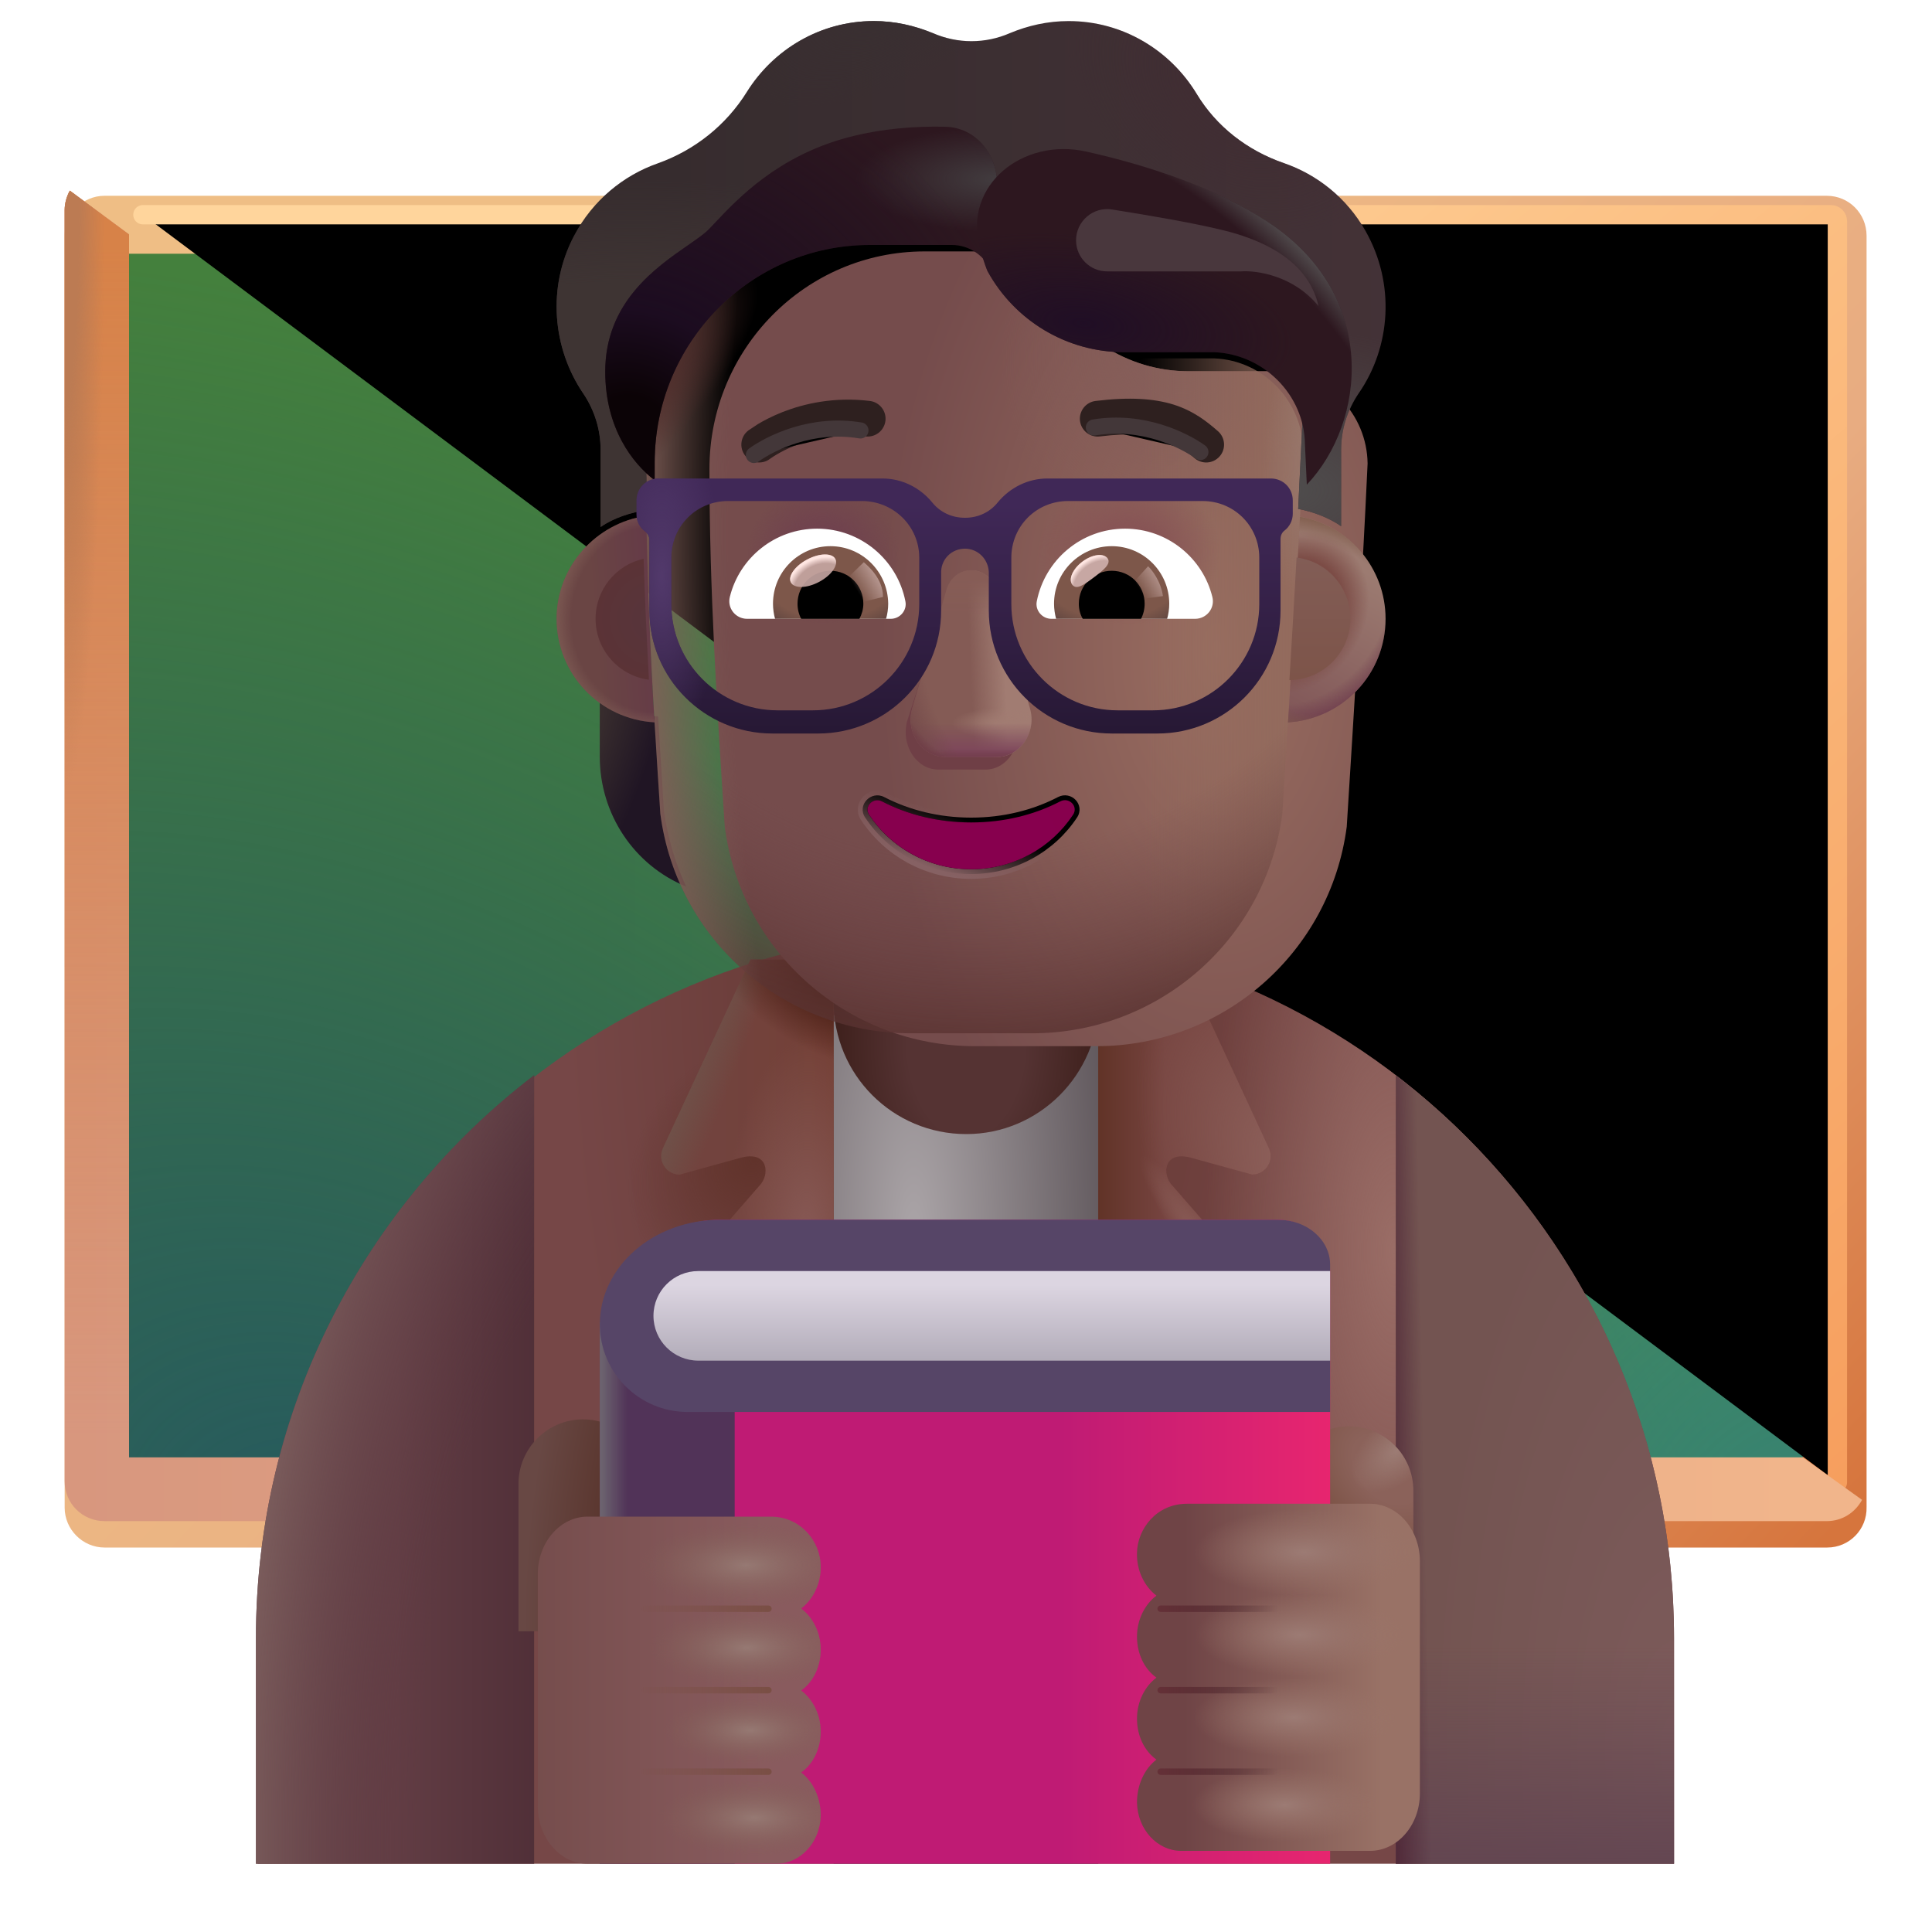 <svg viewBox="1 1 30 30" xmlns="http://www.w3.org/2000/svg">
<g filter="url(#filter0_i_4002_1658)">
<path d="M29.374 24.93H2.624C2.284 24.93 2.004 24.65 2.004 24.31V4.56C2.004 4.22 2.284 3.94 2.624 3.94H29.364C29.714 3.94 29.984 4.22 29.984 4.56V24.3C29.994 24.65 29.714 24.93 29.374 24.93Z" fill="url(#paint0_linear_4002_1658)"/>
</g>
<path d="M3.004 23.93V4.94H28.994V23.93H3.004Z" fill="url(#paint1_linear_4002_1658)"/>
<path d="M3.004 23.93V4.94H28.994V23.93H3.004Z" fill="url(#paint2_radial_4002_1658)"/>
<path d="M3.004 23.93V4.94H28.994V23.93H3.004Z" fill="url(#paint3_radial_4002_1658)"/>
<g filter="url(#filter1_f_4002_1658)">
<path d="M3.219 4.334H29.431C29.486 4.334 29.531 4.379 29.531 4.434V24.018" stroke="url(#paint4_linear_4002_1658)" stroke-width="0.3" stroke-linecap="round"/>
</g>
<g filter="url(#filter2_i_4002_1658)">
<path d="M28.994 23.93H3.004V4.94L2.084 4.26C2.034 4.35 2.004 4.46 2.004 4.56V24.3C2.004 24.65 2.284 24.92 2.624 24.92H29.364C29.604 24.92 29.804 24.79 29.914 24.59L28.994 23.93Z" fill="url(#paint5_linear_4002_1658)"/>
<path d="M28.994 23.93H3.004V4.94L2.084 4.26C2.034 4.35 2.004 4.46 2.004 4.56V24.3C2.004 24.65 2.284 24.92 2.624 24.92H29.364C29.604 24.92 29.804 24.79 29.914 24.59L28.994 23.93Z" fill="url(#paint6_linear_4002_1658)"/>
<path d="M28.994 23.93H3.004V4.94L2.084 4.26C2.034 4.35 2.004 4.46 2.004 4.56V24.3C2.004 24.65 2.284 24.92 2.624 24.92H29.364C29.604 24.92 29.804 24.79 29.914 24.59L28.994 23.93Z" fill="url(#paint7_radial_4002_1658)"/>
</g>
<path d="M16.004 15.44C9.934 15.44 5.004 20.36 5.004 26.44V29.94C7.48 29.94 25 29.94 26.994 29.94V26.44C26.994 20.36 22.074 15.44 16.004 15.44Z" fill="url(#paint8_radial_4002_1658)"/>
<path d="M16.004 15.44C9.934 15.44 5.004 20.36 5.004 26.44V29.94C7.48 29.94 25 29.94 26.994 29.94V26.44C26.994 20.36 22.074 15.44 16.004 15.44Z" fill="url(#paint9_radial_4002_1658)"/>
<path d="M16.004 15.44C9.934 15.44 5.004 20.36 5.004 26.44V29.94C7.48 29.94 25 29.94 26.994 29.94V26.44C26.994 20.36 22.074 15.44 16.004 15.44Z" fill="url(#paint10_radial_4002_1658)"/>
<path d="M22.674 29.94V17.696C25.3 19.705 26.994 22.873 26.994 26.44V29.94H22.674Z" fill="url(#paint11_radial_4002_1658)"/>
<path d="M22.674 29.94V17.696C25.3 19.705 26.994 22.873 26.994 26.44V29.94H22.674Z" fill="url(#paint12_linear_4002_1658)"/>
<path d="M22.674 29.94V17.696C25.3 19.705 26.994 22.873 26.994 26.44V29.94H22.674Z" fill="url(#paint13_linear_4002_1658)"/>
<path d="M9.294 29.94V17.696C6.668 19.705 4.974 22.873 4.974 26.44V29.94H9.294Z" fill="url(#paint14_linear_4002_1658)"/>
<path d="M9.294 29.94V17.696C6.668 19.705 4.974 22.873 4.974 26.44V29.94H9.294Z" fill="url(#paint15_radial_4002_1658)"/>
<path d="M18.054 16.76H13.944V29.94H18.054V16.76Z" fill="url(#paint16_radial_4002_1658)"/>
<g filter="url(#filter3_i_4002_1658)">
<path d="M19.344 16L20.704 18.929C20.794 19.119 20.654 19.339 20.444 19.339L19.48 19.073C19.059 18.968 19.044 19.35 19.204 19.51L20.564 21.07C20.824 21.33 20.924 21.72 20.794 22.07L18.054 29.94V16H19.344Z" fill="url(#paint17_linear_4002_1658)"/>
<path d="M19.344 16L20.704 18.929C20.794 19.119 20.654 19.339 20.444 19.339L19.48 19.073C19.059 18.968 19.044 19.35 19.204 19.51L20.564 21.07C20.824 21.33 20.924 21.72 20.794 22.07L18.054 29.94V16H19.344Z" fill="url(#paint18_radial_4002_1658)"/>
<path d="M19.344 16L20.704 18.929C20.794 19.119 20.654 19.339 20.444 19.339L19.48 19.073C19.059 18.968 19.044 19.35 19.204 19.51L20.564 21.07C20.824 21.33 20.924 21.72 20.794 22.07L18.054 29.94V16H19.344Z" fill="url(#paint19_radial_4002_1658)"/>
<path d="M19.344 16L20.704 18.929C20.794 19.119 20.654 19.339 20.444 19.339L19.48 19.073C19.059 18.968 19.044 19.35 19.204 19.51L20.564 21.07C20.824 21.33 20.924 21.72 20.794 22.07L18.054 29.94V16H19.344Z" fill="url(#paint20_radial_4002_1658)"/>
</g>
<g filter="url(#filter4_i_4002_1658)">
<path d="M12.654 16L11.294 18.929C11.204 19.119 11.344 19.339 11.554 19.339L12.518 19.073C12.94 18.968 12.954 19.35 12.794 19.51L11.434 21.07C11.174 21.33 11.074 21.72 11.204 22.07L13.944 29.94V16H12.654Z" fill="url(#paint21_linear_4002_1658)"/>
<path d="M12.654 16L11.294 18.929C11.204 19.119 11.344 19.339 11.554 19.339L12.518 19.073C12.94 18.968 12.954 19.35 12.794 19.51L11.434 21.07C11.174 21.33 11.074 21.72 11.204 22.07L13.944 29.94V16H12.654Z" fill="url(#paint22_radial_4002_1658)"/>
<path d="M12.654 16L11.294 18.929C11.204 19.119 11.344 19.339 11.554 19.339L12.518 19.073C12.94 18.968 12.954 19.35 12.794 19.51L11.434 21.07C11.174 21.33 11.074 21.72 11.204 22.07L13.944 29.94V16H12.654Z" fill="url(#paint23_linear_4002_1658)"/>
<path d="M12.654 16L11.294 18.929C11.204 19.119 11.344 19.339 11.554 19.339L12.518 19.073C12.94 18.968 12.954 19.35 12.794 19.51L11.434 21.07C11.174 21.33 11.074 21.72 11.204 22.07L13.944 29.94V16H12.654Z" fill="url(#paint24_radial_4002_1658)"/>
</g>
<path d="M16.004 18.61C14.864 18.61 13.944 17.69 13.944 16.55V13.99C13.944 12.85 14.864 11.93 16.004 11.93C17.144 11.93 18.064 12.85 18.064 13.99V16.55C18.054 17.69 17.134 18.61 16.004 18.61Z" fill="url(#paint25_radial_4002_1658)"/>
<g filter="url(#filter5_i_4002_1658)">
<path d="M22.047 23.048C22.598 23.048 23.047 23.498 23.047 24.048V26.338H21.047V24.048C21.047 23.498 21.488 23.048 22.047 23.048Z" fill="url(#paint26_radial_4002_1658)"/>
<path d="M22.047 23.048C22.598 23.048 23.047 23.498 23.047 24.048V26.338H21.047V24.048C21.047 23.498 21.488 23.048 22.047 23.048Z" fill="url(#paint27_radial_4002_1658)"/>
</g>
<g filter="url(#filter6_i_4002_1658)">
<path d="M9.951 23.04C9.401 23.04 8.951 23.49 8.951 24.04V26.33H10.951V24.04C10.951 23.49 10.511 23.04 9.951 23.04Z" fill="url(#paint28_radial_4002_1658)"/>
</g>
<path d="M10.314 21.82V29.94H21.654V20.75C21.654 20.3 21.294 19.94 20.844 19.94H12.204C11.154 19.93 10.314 20.78 10.314 21.82Z" fill="url(#paint29_linear_4002_1658)"/>
<path fill-rule="evenodd" clip-rule="evenodd" d="M12.408 29.94V21.534H10.314V29.94H12.408Z" fill="#513358"/>
<path fill-rule="evenodd" clip-rule="evenodd" d="M12.408 29.94V21.534H10.314V29.94H12.408Z" fill="url(#paint30_linear_4002_1658)"/>
<g filter="url(#filter7_i_4002_1658)">
<path d="M13.344 25.31C13.352 25.587 13.228 25.833 13.041 25.977C13.219 26.11 13.344 26.347 13.344 26.614C13.344 26.881 13.228 27.117 13.041 27.25C13.219 27.384 13.344 27.62 13.344 27.887C13.344 28.154 13.228 28.39 13.041 28.523C13.228 28.667 13.344 28.914 13.344 29.191C13.335 29.612 13.024 29.94 12.659 29.94H9.724C9.298 29.94 8.951 29.54 8.951 29.047V25.443C8.951 24.95 9.298 24.55 9.724 24.55H12.566C13.041 24.55 13.336 24.94 13.344 25.31Z" fill="url(#paint31_linear_4002_1658)"/>
<path d="M13.344 25.31C13.352 25.587 13.228 25.833 13.041 25.977C13.219 26.11 13.344 26.347 13.344 26.614C13.344 26.881 13.228 27.117 13.041 27.25C13.219 27.384 13.344 27.62 13.344 27.887C13.344 28.154 13.228 28.39 13.041 28.523C13.228 28.667 13.344 28.914 13.344 29.191C13.335 29.612 13.024 29.94 12.659 29.94H9.724C9.298 29.94 8.951 29.54 8.951 29.047V25.443C8.951 24.95 9.298 24.55 9.724 24.55H12.566C13.041 24.55 13.336 24.94 13.344 25.31Z" fill="url(#paint32_radial_4002_1658)"/>
<path d="M13.344 25.31C13.352 25.587 13.228 25.833 13.041 25.977C13.219 26.11 13.344 26.347 13.344 26.614C13.344 26.881 13.228 27.117 13.041 27.25C13.219 27.384 13.344 27.62 13.344 27.887C13.344 28.154 13.228 28.39 13.041 28.523C13.228 28.667 13.344 28.914 13.344 29.191C13.335 29.612 13.024 29.94 12.659 29.94H9.724C9.298 29.94 8.951 29.54 8.951 29.047V25.443C8.951 24.95 9.298 24.55 9.724 24.55H12.566C13.041 24.55 13.336 24.94 13.344 25.31Z" fill="url(#paint33_radial_4002_1658)"/>
<path d="M13.344 25.31C13.352 25.587 13.228 25.833 13.041 25.977C13.219 26.11 13.344 26.347 13.344 26.614C13.344 26.881 13.228 27.117 13.041 27.25C13.219 27.384 13.344 27.62 13.344 27.887C13.344 28.154 13.228 28.39 13.041 28.523C13.228 28.667 13.344 28.914 13.344 29.191C13.335 29.612 13.024 29.94 12.659 29.94H9.724C9.298 29.94 8.951 29.54 8.951 29.047V25.443C8.951 24.95 9.298 24.55 9.724 24.55H12.566C13.041 24.55 13.336 24.94 13.344 25.31Z" fill="url(#paint34_radial_4002_1658)"/>
<path d="M13.344 25.31C13.352 25.587 13.228 25.833 13.041 25.977C13.219 26.11 13.344 26.347 13.344 26.614C13.344 26.881 13.228 27.117 13.041 27.25C13.219 27.384 13.344 27.62 13.344 27.887C13.344 28.154 13.228 28.39 13.041 28.523C13.228 28.667 13.344 28.914 13.344 29.191C13.335 29.612 13.024 29.94 12.659 29.94H9.724C9.298 29.94 8.951 29.54 8.951 29.047V25.443C8.951 24.95 9.298 24.55 9.724 24.55H12.566C13.041 24.55 13.336 24.94 13.344 25.31Z" fill="url(#paint35_radial_4002_1658)"/>
</g>
<g filter="url(#filter8_ii_4002_1658)">
<path d="M18.655 25.31C18.646 25.587 18.77 25.833 18.957 25.977C18.779 26.11 18.655 26.347 18.655 26.614C18.655 26.881 18.77 27.117 18.957 27.25C18.779 27.384 18.655 27.62 18.655 27.887C18.655 28.154 18.77 28.39 18.957 28.523C18.77 28.667 18.655 28.914 18.655 29.191C18.664 29.612 18.975 29.94 19.339 29.94H22.274C22.701 29.94 23.048 29.54 23.048 29.047V25.443C23.048 24.95 22.701 24.55 22.274 24.55H19.432C18.957 24.55 18.663 24.94 18.655 25.31Z" fill="url(#paint36_linear_4002_1658)"/>
<path d="M18.655 25.31C18.646 25.587 18.77 25.833 18.957 25.977C18.779 26.11 18.655 26.347 18.655 26.614C18.655 26.881 18.77 27.117 18.957 27.25C18.779 27.384 18.655 27.62 18.655 27.887C18.655 28.154 18.77 28.39 18.957 28.523C18.77 28.667 18.655 28.914 18.655 29.191C18.664 29.612 18.975 29.94 19.339 29.94H22.274C22.701 29.94 23.048 29.54 23.048 29.047V25.443C23.048 24.95 22.701 24.55 22.274 24.55H19.432C18.957 24.55 18.663 24.94 18.655 25.31Z" fill="url(#paint37_radial_4002_1658)"/>
<path d="M18.655 25.31C18.646 25.587 18.77 25.833 18.957 25.977C18.779 26.11 18.655 26.347 18.655 26.614C18.655 26.881 18.77 27.117 18.957 27.25C18.779 27.384 18.655 27.62 18.655 27.887C18.655 28.154 18.77 28.39 18.957 28.523C18.77 28.667 18.655 28.914 18.655 29.191C18.664 29.612 18.975 29.94 19.339 29.94H22.274C22.701 29.94 23.048 29.54 23.048 29.047V25.443C23.048 24.95 22.701 24.55 22.274 24.55H19.432C18.957 24.55 18.663 24.94 18.655 25.31Z" fill="url(#paint38_radial_4002_1658)"/>
<path d="M18.655 25.31C18.646 25.587 18.77 25.833 18.957 25.977C18.779 26.11 18.655 26.347 18.655 26.614C18.655 26.881 18.77 27.117 18.957 27.25C18.779 27.384 18.655 27.62 18.655 27.887C18.655 28.154 18.77 28.39 18.957 28.523C18.77 28.667 18.655 28.914 18.655 29.191C18.664 29.612 18.975 29.94 19.339 29.94H22.274C22.701 29.94 23.048 29.54 23.048 29.047V25.443C23.048 24.95 22.701 24.55 22.274 24.55H19.432C18.957 24.55 18.663 24.94 18.655 25.31Z" fill="url(#paint39_radial_4002_1658)"/>
<path d="M18.655 25.31C18.646 25.587 18.77 25.833 18.957 25.977C18.779 26.11 18.655 26.347 18.655 26.614C18.655 26.881 18.77 27.117 18.957 27.25C18.779 27.384 18.655 27.62 18.655 27.887C18.655 28.154 18.77 28.39 18.957 28.523C18.77 28.667 18.655 28.914 18.655 29.191C18.664 29.612 18.975 29.94 19.339 29.94H22.274C22.701 29.94 23.048 29.54 23.048 29.047V25.443C23.048 24.95 22.701 24.55 22.274 24.55H19.432C18.957 24.55 18.663 24.94 18.655 25.31Z" fill="url(#paint40_radial_4002_1658)"/>
</g>
<path d="M21.654 22.925V20.639C21.654 20.251 21.294 19.94 20.844 19.94H12.204C12.198 19.94 12.192 19.94 12.186 19.94H12.185C11.144 19.94 10.314 20.67 10.314 21.562V21.562C10.314 22.314 10.924 22.925 11.677 22.925H21.654Z" fill="url(#paint41_linear_4002_1658)"/>
<path d="M11.147 21.432C11.147 21.048 11.459 20.737 11.843 20.737H21.654V22.128H11.843C11.459 22.128 11.147 21.816 11.147 21.432Z" fill="url(#paint42_linear_4002_1658)"/>
<g filter="url(#filter9_f_4002_1658)">
<path d="M19.023 25.98H20.945" stroke="url(#paint43_linear_4002_1658)" stroke-width="0.1" stroke-linecap="round"/>
</g>
<g filter="url(#filter10_f_4002_1658)">
<path d="M12.932 25.98H11.011" stroke="url(#paint44_linear_4002_1658)" stroke-width="0.1" stroke-linecap="round"/>
</g>
<g filter="url(#filter11_f_4002_1658)">
<path d="M19.023 27.245H20.945" stroke="url(#paint45_linear_4002_1658)" stroke-width="0.1" stroke-linecap="round"/>
</g>
<g filter="url(#filter12_f_4002_1658)">
<path d="M12.932 27.245H11.011" stroke="url(#paint46_linear_4002_1658)" stroke-width="0.1" stroke-linecap="round"/>
</g>
<g filter="url(#filter13_f_4002_1658)">
<path d="M19.023 28.511H20.945" stroke="url(#paint47_linear_4002_1658)" stroke-width="0.1" stroke-linecap="round"/>
</g>
<g filter="url(#filter14_f_4002_1658)">
<path d="M12.932 28.511H11.011" stroke="url(#paint48_linear_4002_1658)" stroke-width="0.1" stroke-linecap="round"/>
</g>
<path d="M20.941 12.124C21.276 12.114 21.59 12 21.845 11.816V12.747C21.845 13.64 21.313 14.436 20.504 14.766C20.674 14.403 20.791 14.008 20.85 13.586L20.941 12.124Z" fill="url(#paint49_radial_4002_1658)"/>
<path d="M11.218 12.124C10.883 12.114 10.569 12 10.313 11.816V12.747C10.313 13.64 10.845 14.436 11.654 14.766C11.484 14.403 11.367 14.008 11.308 13.586L11.218 12.124Z" fill="url(#paint50_radial_4002_1658)"/>
<g filter="url(#filter15_ii_4002_1658)">
<path d="M11.254 13.639C11.511 15.592 13.173 17.045 15.14 17.045H17.026C18.993 17.045 20.655 15.592 20.912 13.639C21.03 11.756 21.149 9.88 21.236 7.997C21.226 7.23 20.621 6.597 19.857 6.565H18.457C17.502 6.565 16.638 6.002 16.245 5.122C16.145 4.87 15.901 4.704 15.63 4.704H14.357C12.511 4.704 11.016 6.216 11.016 8.083C11.016 9.943 11.132 11.774 11.254 13.639Z" fill="url(#paint51_radial_4002_1658)"/>
<path d="M11.254 13.639C11.511 15.592 13.173 17.045 15.14 17.045H17.026C18.993 17.045 20.655 15.592 20.912 13.639C21.03 11.756 21.149 9.88 21.236 7.997C21.226 7.23 20.621 6.597 19.857 6.565H18.457C17.502 6.565 16.638 6.002 16.245 5.122C16.145 4.87 15.901 4.704 15.63 4.704H14.357C12.511 4.704 11.016 6.216 11.016 8.083C11.016 9.943 11.132 11.774 11.254 13.639Z" fill="url(#paint52_radial_4002_1658)"/>
</g>
<path d="M11.254 13.639C11.511 15.592 13.173 17.045 15.14 17.045H17.026C18.993 17.045 20.655 15.592 20.912 13.639C21.03 11.756 21.149 9.88 21.236 7.997C21.226 7.23 20.621 6.597 19.857 6.565H18.457C17.502 6.565 16.638 6.002 16.245 5.122C16.145 4.87 15.901 4.704 15.63 4.704H14.357C12.511 4.704 11.016 6.216 11.016 8.083C11.016 9.943 11.132 11.774 11.254 13.639Z" fill="url(#paint53_linear_4002_1658)"/>
<path d="M11.254 13.639C11.511 15.592 13.173 17.045 15.14 17.045H17.026C18.993 17.045 20.655 15.592 20.912 13.639C21.03 11.756 21.149 9.88 21.236 7.997C21.226 7.23 20.621 6.597 19.857 6.565H18.457C17.502 6.565 16.638 6.002 16.245 5.122C16.145 4.87 15.901 4.704 15.63 4.704H14.357C12.511 4.704 11.016 6.216 11.016 8.083C11.016 9.943 11.132 11.774 11.254 13.639Z" fill="url(#paint54_radial_4002_1658)"/>
<path d="M11.254 13.639C11.511 15.592 13.173 17.045 15.14 17.045H17.026C18.993 17.045 20.655 15.592 20.912 13.639C21.03 11.756 21.149 9.88 21.236 7.997C21.226 7.23 20.621 6.597 19.857 6.565H18.457C17.502 6.565 16.638 6.002 16.245 5.122C16.145 4.87 15.901 4.704 15.63 4.704H14.357C12.511 4.704 11.016 6.216 11.016 8.083C11.016 9.943 11.132 11.774 11.254 13.639Z" fill="url(#paint55_radial_4002_1658)"/>
<path d="M11.254 13.639C11.511 15.592 13.173 17.045 15.14 17.045H17.026C18.993 17.045 20.655 15.592 20.912 13.639C21.03 11.756 21.149 9.88 21.236 7.997C21.226 7.23 20.621 6.597 19.857 6.565H18.457C17.502 6.565 16.638 6.002 16.245 5.122C16.145 4.87 15.901 4.704 15.63 4.704H14.357C12.511 4.704 11.016 6.216 11.016 8.083C11.016 9.943 11.132 11.774 11.254 13.639Z" fill="url(#paint56_radial_4002_1658)"/>
<path d="M11.254 13.639C11.511 15.592 13.173 17.045 15.14 17.045H17.026C18.993 17.045 20.655 15.592 20.912 13.639C21.03 11.756 21.149 9.88 21.236 7.997C21.226 7.23 20.621 6.597 19.857 6.565H18.457C17.502 6.565 16.638 6.002 16.245 5.122C16.145 4.87 15.901 4.704 15.63 4.704H14.357C12.511 4.704 11.016 6.216 11.016 8.083C11.016 9.943 11.132 11.774 11.254 13.639Z" fill="url(#paint57_radial_4002_1658)"/>
<path d="M11.254 13.639C11.511 15.592 13.173 17.045 15.14 17.045H17.026C18.993 17.045 20.655 15.592 20.912 13.639C21.03 11.756 21.149 9.88 21.236 7.997C21.226 7.23 20.621 6.597 19.857 6.565H18.457C17.502 6.565 16.638 6.002 16.245 5.122C16.145 4.87 15.901 4.704 15.63 4.704H14.357C12.511 4.704 11.016 6.216 11.016 8.083C11.016 9.943 11.132 11.774 11.254 13.639Z" fill="url(#paint58_radial_4002_1658)"/>
<path d="M11.254 13.639C11.511 15.592 13.173 17.045 15.14 17.045H17.026C18.993 17.045 20.655 15.592 20.912 13.639C21.03 11.756 21.149 9.88 21.236 7.997C21.226 7.23 20.621 6.597 19.857 6.565H18.457C17.502 6.565 16.638 6.002 16.245 5.122C16.145 4.87 15.901 4.704 15.63 4.704H14.357C12.511 4.704 11.016 6.216 11.016 8.083C11.016 9.943 11.132 11.774 11.254 13.639Z" fill="url(#paint59_radial_4002_1658)"/>
<g filter="url(#filter16_f_4002_1658)">
<path d="M15.678 10.356L15.087 12.194C14.986 12.572 15.228 12.95 15.571 12.95H16.303C16.646 12.95 16.888 12.566 16.787 12.194L16.293 10.356C16.187 9.948 15.789 9.948 15.678 10.356Z" fill="#6F3F46"/>
</g>
<g filter="url(#filter17_f_4002_1658)">
<path d="M15.697 10.16L15.165 11.998C15.057 12.376 15.317 12.755 15.686 12.755H16.472C16.841 12.755 17.101 12.371 16.993 11.998L16.462 10.16C16.348 9.753 15.816 9.753 15.697 10.16Z" fill="#845B55"/>
<path d="M15.697 10.16L15.165 11.998C15.057 12.376 15.317 12.755 15.686 12.755H16.472C16.841 12.755 17.101 12.371 16.993 11.998L16.462 10.16C16.348 9.753 15.816 9.753 15.697 10.16Z" fill="url(#paint60_linear_4002_1658)"/>
<path d="M15.697 10.16L15.165 11.998C15.057 12.376 15.317 12.755 15.686 12.755H16.472C16.841 12.755 17.101 12.371 16.993 11.998L16.462 10.16C16.348 9.753 15.816 9.753 15.697 10.16Z" fill="url(#paint61_radial_4002_1658)"/>
<path d="M15.697 10.16L15.165 11.998C15.057 12.376 15.317 12.755 15.686 12.755H16.472C16.841 12.755 17.101 12.371 16.993 11.998L16.462 10.16C16.348 9.753 15.816 9.753 15.697 10.16Z" fill="url(#paint62_linear_4002_1658)"/>
<path d="M15.697 10.16L15.165 11.998C15.057 12.376 15.317 12.755 15.686 12.755H16.472C16.841 12.755 17.101 12.371 16.993 11.998L16.462 10.16C16.348 9.753 15.816 9.753 15.697 10.16Z" fill="url(#paint63_radial_4002_1658)"/>
<path d="M15.697 10.16L15.165 11.998C15.057 12.376 15.317 12.755 15.686 12.755H16.472C16.841 12.755 17.101 12.371 16.993 11.998L16.462 10.16C16.348 9.753 15.816 9.753 15.697 10.16Z" fill="url(#paint64_linear_4002_1658)"/>
</g>
<path d="M15.697 10.16L15.165 11.998C15.057 12.376 15.317 12.755 15.686 12.755H16.472C16.841 12.755 17.101 12.371 16.993 11.998L16.462 10.16C16.348 9.753 15.816 9.753 15.697 10.16Z" fill="url(#paint65_linear_4002_1658)"/>
<path d="M15.697 10.16L15.165 11.998C15.057 12.376 15.317 12.755 15.686 12.755H16.472C16.841 12.755 17.101 12.371 16.993 11.998L16.462 10.16C16.348 9.753 15.816 9.753 15.697 10.16Z" fill="url(#paint66_radial_4002_1658)"/>
<g filter="url(#filter18_f_4002_1658)">
<path d="M14.728 13.376L14.728 13.376L14.728 13.376C14.626 13.324 14.52 13.356 14.457 13.423C14.393 13.489 14.368 13.598 14.434 13.694C14.782 14.221 15.389 14.572 16.079 14.572C16.77 14.572 17.377 14.221 17.725 13.693C17.79 13.596 17.766 13.487 17.701 13.42C17.638 13.354 17.531 13.324 17.43 13.376L17.43 13.376L17.43 13.376C17.04 13.579 16.58 13.696 16.079 13.696C15.583 13.696 15.118 13.579 14.728 13.376Z" stroke="url(#paint67_linear_4002_1658)" stroke-width="0.15"/>
</g>
<path d="M16.079 13.771C15.572 13.771 15.095 13.652 14.694 13.443C14.557 13.373 14.409 13.527 14.496 13.652C14.831 14.159 15.414 14.498 16.079 14.498C16.744 14.498 17.328 14.159 17.662 13.652C17.749 13.522 17.602 13.373 17.465 13.443C17.064 13.652 16.592 13.771 16.079 13.771Z" fill="url(#paint68_radial_4002_1658)"/>
<g filter="url(#filter19_ii_4002_1658)">
<path d="M20.934 4.232C21.448 4.409 21.91 4.768 22.202 5.283C22.668 6.103 22.599 7.085 22.096 7.809C21.921 8.067 21.825 8.372 21.825 8.683V9.871C21.638 9.741 21.391 9.645 21.158 9.603L21.236 7.997C21.226 7.23 20.621 6.597 19.857 6.565H18.457C17.503 6.565 16.638 6.002 16.245 5.122C16.145 4.87 15.901 4.704 15.63 4.704H14.357C12.512 4.704 11.016 6.216 11.016 8.083L11.047 9.62C10.793 9.657 10.527 9.742 10.326 9.884V8.683C10.326 8.372 10.231 8.067 10.056 7.809C9.579 7.106 9.494 6.162 9.913 5.363C10.204 4.811 10.677 4.425 11.212 4.237C11.785 4.033 12.273 3.647 12.597 3.127C13.01 2.467 13.737 2.027 14.569 2.027C14.893 2.027 15.201 2.097 15.487 2.215C15.869 2.381 16.299 2.381 16.68 2.215C16.962 2.097 17.269 2.027 17.593 2.027C18.436 2.027 19.173 2.483 19.582 3.159C19.889 3.668 20.372 4.038 20.934 4.232Z" fill="url(#paint69_linear_4002_1658)"/>
<path d="M20.934 4.232C21.448 4.409 21.91 4.768 22.202 5.283C22.668 6.103 22.599 7.085 22.096 7.809C21.921 8.067 21.825 8.372 21.825 8.683V9.871C21.638 9.741 21.391 9.645 21.158 9.603L21.236 7.997C21.226 7.23 20.621 6.597 19.857 6.565H18.457C17.503 6.565 16.638 6.002 16.245 5.122C16.145 4.87 15.901 4.704 15.63 4.704H14.357C12.512 4.704 11.016 6.216 11.016 8.083L11.047 9.62C10.793 9.657 10.527 9.742 10.326 9.884V8.683C10.326 8.372 10.231 8.067 10.056 7.809C9.579 7.106 9.494 6.162 9.913 5.363C10.204 4.811 10.677 4.425 11.212 4.237C11.785 4.033 12.273 3.647 12.597 3.127C13.01 2.467 13.737 2.027 14.569 2.027C14.893 2.027 15.201 2.097 15.487 2.215C15.869 2.381 16.299 2.381 16.68 2.215C16.962 2.097 17.269 2.027 17.593 2.027C18.436 2.027 19.173 2.483 19.582 3.159C19.889 3.668 20.372 4.038 20.934 4.232Z" fill="url(#paint70_radial_4002_1658)"/>
<path d="M20.934 4.232C21.448 4.409 21.91 4.768 22.202 5.283C22.668 6.103 22.599 7.085 22.096 7.809C21.921 8.067 21.825 8.372 21.825 8.683V9.871C21.638 9.741 21.391 9.645 21.158 9.603L21.236 7.997C21.226 7.23 20.621 6.597 19.857 6.565H18.457C17.503 6.565 16.638 6.002 16.245 5.122C16.145 4.87 15.901 4.704 15.63 4.704H14.357C12.512 4.704 11.016 6.216 11.016 8.083L11.047 9.62C10.793 9.657 10.527 9.742 10.326 9.884V8.683C10.326 8.372 10.231 8.067 10.056 7.809C9.579 7.106 9.494 6.162 9.913 5.363C10.204 4.811 10.677 4.425 11.212 4.237C11.785 4.033 12.273 3.647 12.597 3.127C13.01 2.467 13.737 2.027 14.569 2.027C14.893 2.027 15.201 2.097 15.487 2.215C15.869 2.381 16.299 2.381 16.68 2.215C16.962 2.097 17.269 2.027 17.593 2.027C18.436 2.027 19.173 2.483 19.582 3.159C19.889 3.668 20.372 4.038 20.934 4.232Z" fill="url(#paint71_radial_4002_1658)"/>
<path d="M20.934 4.232C21.448 4.409 21.91 4.768 22.202 5.283C22.668 6.103 22.599 7.085 22.096 7.809C21.921 8.067 21.825 8.372 21.825 8.683V9.871C21.638 9.741 21.391 9.645 21.158 9.603L21.236 7.997C21.226 7.23 20.621 6.597 19.857 6.565H18.457C17.503 6.565 16.638 6.002 16.245 5.122C16.145 4.87 15.901 4.704 15.63 4.704H14.357C12.512 4.704 11.016 6.216 11.016 8.083L11.047 9.62C10.793 9.657 10.527 9.742 10.326 9.884V8.683C10.326 8.372 10.231 8.067 10.056 7.809C9.579 7.106 9.494 6.162 9.913 5.363C10.204 4.811 10.677 4.425 11.212 4.237C11.785 4.033 12.273 3.647 12.597 3.127C13.01 2.467 13.737 2.027 14.569 2.027C14.893 2.027 15.201 2.097 15.487 2.215C15.869 2.381 16.299 2.381 16.68 2.215C16.962 2.097 17.269 2.027 17.593 2.027C18.436 2.027 19.173 2.483 19.582 3.159C19.889 3.668 20.372 4.038 20.934 4.232Z" fill="url(#paint72_radial_4002_1658)"/>
<path d="M20.934 4.232C21.448 4.409 21.91 4.768 22.202 5.283C22.668 6.103 22.599 7.085 22.096 7.809C21.921 8.067 21.825 8.372 21.825 8.683V9.871C21.638 9.741 21.391 9.645 21.158 9.603L21.236 7.997C21.226 7.23 20.621 6.597 19.857 6.565H18.457C17.503 6.565 16.638 6.002 16.245 5.122C16.145 4.87 15.901 4.704 15.63 4.704H14.357C12.512 4.704 11.016 6.216 11.016 8.083L11.047 9.62C10.793 9.657 10.527 9.742 10.326 9.884V8.683C10.326 8.372 10.231 8.067 10.056 7.809C9.579 7.106 9.494 6.162 9.913 5.363C10.204 4.811 10.677 4.425 11.212 4.237C11.785 4.033 12.273 3.647 12.597 3.127C13.01 2.467 13.737 2.027 14.569 2.027C14.893 2.027 15.201 2.097 15.487 2.215C15.869 2.381 16.299 2.381 16.68 2.215C16.962 2.097 17.269 2.027 17.593 2.027C18.436 2.027 19.173 2.483 19.582 3.159C19.889 3.668 20.372 4.038 20.934 4.232Z" fill="url(#paint73_radial_4002_1658)"/>
</g>
<g filter="url(#filter20_i_4002_1658)">
<path d="M19.812 7.895C19.637 7.742 19.433 7.581 19.125 7.483C18.82 7.388 18.439 7.362 17.912 7.426C17.76 7.445 17.652 7.583 17.67 7.735C17.689 7.887 17.827 7.996 17.979 7.977C18.46 7.918 18.755 7.949 18.958 8.012C19.156 8.075 19.29 8.176 19.448 8.313C19.563 8.414 19.738 8.402 19.839 8.286C19.94 8.171 19.927 7.995 19.812 7.895Z" fill="#2E201F"/>
</g>
<g filter="url(#filter21_i_4002_1658)">
<path d="M12.668 7.786C12.758 7.732 12.888 7.663 13.052 7.598C13.379 7.47 13.847 7.358 14.407 7.426C14.559 7.445 14.667 7.583 14.649 7.735C14.63 7.887 14.492 7.995 14.34 7.977C13.891 7.922 13.517 8.011 13.255 8.115C13.123 8.166 13.021 8.221 12.953 8.262C12.919 8.282 12.894 8.299 12.878 8.31C12.87 8.315 12.864 8.319 12.861 8.321L12.859 8.323C12.738 8.417 12.564 8.395 12.47 8.274C12.376 8.153 12.398 7.979 12.519 7.885L12.668 7.786Z" fill="#2E201F"/>
</g>
<g filter="url(#filter22_if_4002_1658)">
<path d="M16.312 5.259C16.288 5.214 16.266 5.169 16.245 5.122C16.145 4.87 15.901 4.704 15.63 4.704H14.357C12.512 4.704 11.016 6.216 11.016 8.083V8.358C10.676 8.099 10.248 7.553 10.248 6.67C10.248 5.598 11.03 5.057 11.529 4.711C11.669 4.613 11.788 4.532 11.859 4.458C11.89 4.426 11.923 4.391 11.959 4.353C12.309 3.982 12.931 3.322 14.019 3.033C14.55 2.892 15.089 2.857 15.527 2.868C15.999 2.879 16.333 3.288 16.333 3.761V5.245L16.312 5.259Z" fill="#2D171F"/>
<path d="M16.312 5.259C16.288 5.214 16.266 5.169 16.245 5.122C16.145 4.87 15.901 4.704 15.63 4.704H14.357C12.512 4.704 11.016 6.216 11.016 8.083V8.358C10.676 8.099 10.248 7.553 10.248 6.67C10.248 5.598 11.03 5.057 11.529 4.711C11.669 4.613 11.788 4.532 11.859 4.458C11.89 4.426 11.923 4.391 11.959 4.353C12.309 3.982 12.931 3.322 14.019 3.033C14.55 2.892 15.089 2.857 15.527 2.868C15.999 2.879 16.333 3.288 16.333 3.761V5.245L16.312 5.259Z" fill="url(#paint74_radial_4002_1658)"/>
<path d="M16.312 5.259C16.288 5.214 16.266 5.169 16.245 5.122C16.145 4.87 15.901 4.704 15.63 4.704H14.357C12.512 4.704 11.016 6.216 11.016 8.083V8.358C10.676 8.099 10.248 7.553 10.248 6.67C10.248 5.598 11.03 5.057 11.529 4.711C11.669 4.613 11.788 4.532 11.859 4.458C11.89 4.426 11.923 4.391 11.959 4.353C12.309 3.982 12.931 3.322 14.019 3.033C14.55 2.892 15.089 2.857 15.527 2.868C15.999 2.879 16.333 3.288 16.333 3.761V5.245L16.312 5.259Z" fill="url(#paint75_radial_4002_1658)"/>
</g>
<g filter="url(#filter23_f_4002_1658)">
<path d="M21.292 8.526L21.263 7.894C21.252 7.131 20.621 6.501 19.857 6.469H18.457C17.568 6.469 16.758 5.983 16.333 5.209C16.333 5.209 16.275 5.074 16.213 4.841C15.957 3.871 16.885 3.135 17.864 3.353C18.804 3.562 19.868 3.911 20.679 4.44C22.423 5.578 22.21 7.56 21.292 8.526Z" fill="#2D171F"/>
<path d="M21.292 8.526L21.263 7.894C21.252 7.131 20.621 6.501 19.857 6.469H18.457C17.568 6.469 16.758 5.983 16.333 5.209C16.333 5.209 16.275 5.074 16.213 4.841C15.957 3.871 16.885 3.135 17.864 3.353C18.804 3.562 19.868 3.911 20.679 4.44C22.423 5.578 22.21 7.56 21.292 8.526Z" fill="url(#paint76_radial_4002_1658)"/>
<path d="M21.292 8.526L21.263 7.894C21.252 7.131 20.621 6.501 19.857 6.469H18.457C17.568 6.469 16.758 5.983 16.333 5.209C16.333 5.209 16.275 5.074 16.213 4.841C15.957 3.871 16.885 3.135 17.864 3.353C18.804 3.562 19.868 3.911 20.679 4.44C22.423 5.578 22.21 7.56 21.292 8.526Z" fill="url(#paint77_radial_4002_1658)"/>
</g>
<path d="M18.47 9.209C19.123 9.209 19.675 9.66 19.825 10.268C19.87 10.443 19.736 10.609 19.557 10.609H17.326C17.184 10.609 17.071 10.479 17.099 10.337C17.225 9.696 17.789 9.209 18.47 9.209Z" fill="white"/>
<path d="M18.263 9.481C18.758 9.481 19.156 9.883 19.156 10.374C19.156 10.455 19.144 10.536 19.123 10.609H17.399C17.379 10.532 17.367 10.455 17.367 10.374C17.367 9.883 17.768 9.481 18.263 9.481Z" fill="url(#paint78_radial_4002_1658)"/>
<path d="M17.752 10.374C17.752 10.09 17.979 9.863 18.263 9.863C18.547 9.863 18.774 10.09 18.774 10.374C18.774 10.459 18.754 10.54 18.718 10.609H17.813C17.772 10.54 17.752 10.459 17.752 10.374Z" fill="black"/>
<g filter="url(#filter24_f_4002_1658)">
<path d="M18.198 9.67C18.261 9.755 18.128 9.859 17.977 9.972C17.826 10.085 17.714 10.164 17.65 10.079C17.587 9.994 17.658 9.833 17.809 9.72C17.96 9.607 18.134 9.585 18.198 9.67Z" fill="#C7A7A3"/>
<path d="M18.198 9.67C18.261 9.755 18.128 9.859 17.977 9.972C17.826 10.085 17.714 10.164 17.65 10.079C17.587 9.994 17.658 9.833 17.809 9.72C17.96 9.607 18.134 9.585 18.198 9.67Z" fill="url(#paint79_radial_4002_1658)"/>
</g>
<g filter="url(#filter25_f_4002_1658)">
<path d="M19.058 10.256C19.025 10.025 18.89 9.852 18.827 9.793L18.567 10.079L18.684 10.307L19.058 10.256Z" fill="url(#paint80_linear_4002_1658)"/>
</g>
<path d="M13.688 9.209C13.035 9.209 12.483 9.66 12.333 10.268C12.289 10.443 12.422 10.609 12.601 10.609H14.832C14.974 10.609 15.088 10.479 15.059 10.337C14.934 9.696 14.366 9.209 13.688 9.209Z" fill="white"/>
<path d="M13.895 9.481C13.4 9.481 13.003 9.883 13.003 10.374C13.003 10.455 13.015 10.536 13.035 10.609H14.759C14.78 10.532 14.792 10.455 14.792 10.374C14.788 9.883 14.39 9.481 13.895 9.481Z" fill="url(#paint81_radial_4002_1658)"/>
<path d="M14.406 10.374C14.406 10.09 14.179 9.863 13.895 9.863C13.611 9.863 13.384 10.09 13.384 10.374C13.384 10.459 13.404 10.54 13.441 10.609H14.345C14.382 10.54 14.406 10.459 14.406 10.374Z" fill="black"/>
<g filter="url(#filter26_f_4002_1658)">
<path d="M14.711 10.269C14.711 9.98 14.476 9.788 14.413 9.73L14.124 10.009L14.302 10.37L14.711 10.269Z" fill="url(#paint82_linear_4002_1658)"/>
</g>
<g filter="url(#filter27_f_4002_1658)">
<ellipse cx="13.626" cy="9.862" rx="0.39" ry="0.197" transform="rotate(-27.914 13.626 9.862)" fill="#C7A7A3" fill-opacity="0.9"/>
<ellipse cx="13.626" cy="9.862" rx="0.39" ry="0.197" transform="rotate(-27.914 13.626 9.862)" fill="url(#paint83_radial_4002_1658)"/>
</g>
<path d="M21.001 12.216C21.067 11.151 21.13 10.088 21.186 9.024C21.941 9.156 22.515 9.816 22.515 10.609C22.515 11.466 21.846 12.166 21.001 12.216Z" fill="url(#paint84_linear_4002_1658)"/>
<path d="M21.001 12.216C21.067 11.151 21.13 10.088 21.186 9.024C21.941 9.156 22.515 9.816 22.515 10.609C22.515 11.466 21.846 12.166 21.001 12.216Z" fill="url(#paint85_radial_4002_1658)"/>
<path d="M21.001 12.216C21.067 11.151 21.13 10.088 21.186 9.024C21.941 9.156 22.515 9.816 22.515 10.609C22.515 11.466 21.846 12.166 21.001 12.216Z" fill="url(#paint86_radial_4002_1658)"/>
<path d="M21.001 12.216C21.067 11.151 21.13 10.088 21.186 9.024C21.941 9.156 22.515 9.816 22.515 10.609C22.515 11.466 21.846 12.166 21.001 12.216Z" fill="url(#paint87_radial_4002_1658)"/>
<path d="M11.035 9.011C10.254 9.121 9.643 9.797 9.643 10.609C9.643 11.468 10.316 12.17 11.164 12.216C11.099 11.147 11.056 10.08 11.035 9.011Z" fill="url(#paint88_linear_4002_1658)"/>
<path d="M11.035 9.011C10.254 9.121 9.643 9.797 9.643 10.609C9.643 11.468 10.316 12.17 11.164 12.216C11.099 11.147 11.056 10.08 11.035 9.011Z" fill="url(#paint89_radial_4002_1658)"/>
<g filter="url(#filter28_f_4002_1658)">
<path d="M10.994 9.676C10.567 9.772 10.248 10.153 10.248 10.608C10.248 11.093 10.609 11.493 11.077 11.555C11.043 10.929 11.013 10.303 10.994 9.676Z" fill="url(#paint90_radial_4002_1658)"/>
</g>
<g filter="url(#filter29_f_4002_1658)">
<path d="M21.022 11.561C21.061 10.926 21.098 10.292 21.133 9.657C21.604 9.716 21.969 10.118 21.969 10.605C21.969 11.13 21.546 11.556 21.022 11.561Z" fill="url(#paint91_linear_4002_1658)"/>
</g>
<g filter="url(#filter30_f_4002_1658)">
<path d="M12.706 8.065C12.963 7.881 13.604 7.557 14.361 7.684" stroke="#433739" stroke-width="0.25" stroke-linecap="round"/>
</g>
<g filter="url(#filter31_f_4002_1658)">
<path d="M19.64 8.019C19.383 7.835 18.743 7.511 17.985 7.638" stroke="#433739" stroke-width="0.25" stroke-linecap="round"/>
</g>
<g filter="url(#filter32_f_4002_1658)">
<path d="M20.272 5.214L18.191 5.214C17.925 5.214 17.709 4.998 17.709 4.732C17.709 4.434 17.975 4.206 18.268 4.253C18.808 4.339 19.525 4.459 20.005 4.578C21.091 4.847 21.39 5.376 21.474 5.753C21.087 5.279 20.511 5.196 20.272 5.214Z" fill="#49373D"/>
</g>
<g filter="url(#filter33_ii_4002_1658)">
<path d="M20.834 8.43H17.364C17.064 8.43 16.784 8.57 16.594 8.8C16.474 8.95 16.294 9.04 16.084 9.04C15.874 9.04 15.694 8.95 15.574 8.8C15.384 8.57 15.104 8.43 14.804 8.43H11.324C11.134 8.43 10.984 8.58 10.984 8.77V8.99C10.984 9.1 11.034 9.19 11.114 9.25C11.154 9.28 11.184 9.33 11.184 9.38V10.48C11.184 11.53 12.034 12.39 13.094 12.39H13.804C14.854 12.39 15.714 11.54 15.714 10.48V9.87C15.724 9.67 15.884 9.52 16.084 9.52C16.284 9.52 16.444 9.68 16.454 9.88C16.454 10.08 16.454 10.28 16.454 10.48C16.454 11.53 17.304 12.39 18.364 12.39H19.074C20.124 12.39 20.984 11.54 20.984 10.48V9.37C20.984 9.32 21.004 9.27 21.044 9.24C21.124 9.18 21.174 9.08 21.174 8.98V8.77C21.174 8.58 21.024 8.43 20.834 8.43ZM15.374 10.38C15.374 11.29 14.634 12.03 13.724 12.03H13.174C12.264 12.03 11.524 11.29 11.524 10.38V9.66C11.524 9.17 11.914 8.78 12.404 8.78H14.484C14.974 8.78 15.374 9.17 15.374 9.66V10.38ZM20.654 10.38C20.654 11.29 19.914 12.03 19.004 12.03H18.454C17.544 12.03 16.804 11.29 16.804 10.38V9.66C16.804 9.17 17.194 8.78 17.684 8.78H19.774C20.264 8.78 20.654 9.17 20.654 9.66V10.38Z" fill="url(#paint92_linear_4002_1658)"/>
<path d="M20.834 8.43H17.364C17.064 8.43 16.784 8.57 16.594 8.8C16.474 8.95 16.294 9.04 16.084 9.04C15.874 9.04 15.694 8.95 15.574 8.8C15.384 8.57 15.104 8.43 14.804 8.43H11.324C11.134 8.43 10.984 8.58 10.984 8.77V8.99C10.984 9.1 11.034 9.19 11.114 9.25C11.154 9.28 11.184 9.33 11.184 9.38V10.48C11.184 11.53 12.034 12.39 13.094 12.39H13.804C14.854 12.39 15.714 11.54 15.714 10.48V9.87C15.724 9.67 15.884 9.52 16.084 9.52C16.284 9.52 16.444 9.68 16.454 9.88C16.454 10.08 16.454 10.28 16.454 10.48C16.454 11.53 17.304 12.39 18.364 12.39H19.074C20.124 12.39 20.984 11.54 20.984 10.48V9.37C20.984 9.32 21.004 9.27 21.044 9.24C21.124 9.18 21.174 9.08 21.174 8.98V8.77C21.174 8.58 21.024 8.43 20.834 8.43ZM15.374 10.38C15.374 11.29 14.634 12.03 13.724 12.03H13.174C12.264 12.03 11.524 11.29 11.524 10.38V9.66C11.524 9.17 11.914 8.78 12.404 8.78H14.484C14.974 8.78 15.374 9.17 15.374 9.66V10.38ZM20.654 10.38C20.654 11.29 19.914 12.03 19.004 12.03H18.454C17.544 12.03 16.804 11.29 16.804 10.38V9.66C16.804 9.17 17.194 8.78 17.684 8.78H19.774C20.264 8.78 20.654 9.17 20.654 9.66V10.38Z" fill="url(#paint93_radial_4002_1658)"/>
</g>
<defs>
<filter id="filter0_i_4002_1658" x="2.004" y="3.94" width="27.98" height="21.09" filterUnits="userSpaceOnUse" color-interpolation-filters="sRGB">
<feFlood flood-opacity="0" result="BackgroundImageFix"/>
<feBlend mode="normal" in="SourceGraphic" in2="BackgroundImageFix" result="shape"/>
<feColorMatrix in="SourceAlpha" type="matrix" values="0 0 0 0 0 0 0 0 0 0 0 0 0 0 0 0 0 0 127 0" result="hardAlpha"/>
<feOffset dy="0.1"/>
<feGaussianBlur stdDeviation="0.1"/>
<feComposite in2="hardAlpha" operator="arithmetic" k2="-1" k3="1"/>
<feColorMatrix type="matrix" values="0 0 0 0 0.816 0 0 0 0 0.642 0 0 0 0 0.419 0 0 0 1 0"/>
<feBlend mode="normal" in2="shape" result="effect1_innerShadow_4002_1658"/>
</filter>
<filter id="filter1_f_4002_1658" x="2.669" y="3.784" width="27.413" height="20.785" filterUnits="userSpaceOnUse" color-interpolation-filters="sRGB">
<feFlood flood-opacity="0" result="BackgroundImageFix"/>
<feBlend mode="normal" in="SourceGraphic" in2="BackgroundImageFix" result="shape"/>
<feGaussianBlur stdDeviation="0.2" result="effect1_foregroundBlur_4002_1658"/>
</filter>
<filter id="filter2_i_4002_1658" x="2.004" y="3.96" width="27.91" height="20.96" filterUnits="userSpaceOnUse" color-interpolation-filters="sRGB">
<feFlood flood-opacity="0" result="BackgroundImageFix"/>
<feBlend mode="normal" in="SourceGraphic" in2="BackgroundImageFix" result="shape"/>
<feColorMatrix in="SourceAlpha" type="matrix" values="0 0 0 0 0 0 0 0 0 0 0 0 0 0 0 0 0 0 127 0" result="hardAlpha"/>
<feOffset dy="-0.3"/>
<feGaussianBlur stdDeviation="0.2"/>
<feComposite in2="hardAlpha" operator="arithmetic" k2="-1" k3="1"/>
<feColorMatrix type="matrix" values="0 0 0 0 0.851 0 0 0 0 0.482 0 0 0 0 0.647 0 0 0 1 0"/>
<feBlend mode="normal" in2="shape" result="effect1_innerShadow_4002_1658"/>
</filter>
<filter id="filter3_i_4002_1658" x="18.054" y="15.9" width="2.797" height="14.04" filterUnits="userSpaceOnUse" color-interpolation-filters="sRGB">
<feFlood flood-opacity="0" result="BackgroundImageFix"/>
<feBlend mode="normal" in="SourceGraphic" in2="BackgroundImageFix" result="shape"/>
<feColorMatrix in="SourceAlpha" type="matrix" values="0 0 0 0 0 0 0 0 0 0 0 0 0 0 0 0 0 0 127 0" result="hardAlpha"/>
<feOffset dy="-0.1"/>
<feGaussianBlur stdDeviation="0.125"/>
<feComposite in2="hardAlpha" operator="arithmetic" k2="-1" k3="1"/>
<feColorMatrix type="matrix" values="0 0 0 0 0.38 0 0 0 0 0.165 0 0 0 0 0.204 0 0 0 1 0"/>
<feBlend mode="normal" in2="shape" result="effect1_innerShadow_4002_1658"/>
</filter>
<filter id="filter4_i_4002_1658" x="11.147" y="15.9" width="2.797" height="14.04" filterUnits="userSpaceOnUse" color-interpolation-filters="sRGB">
<feFlood flood-opacity="0" result="BackgroundImageFix"/>
<feBlend mode="normal" in="SourceGraphic" in2="BackgroundImageFix" result="shape"/>
<feColorMatrix in="SourceAlpha" type="matrix" values="0 0 0 0 0 0 0 0 0 0 0 0 0 0 0 0 0 0 127 0" result="hardAlpha"/>
<feOffset dy="-0.1"/>
<feGaussianBlur stdDeviation="0.125"/>
<feComposite in2="hardAlpha" operator="arithmetic" k2="-1" k3="1"/>
<feColorMatrix type="matrix" values="0 0 0 0 0.38 0 0 0 0 0.165 0 0 0 0 0.204 0 0 0 1 0"/>
<feBlend mode="normal" in2="shape" result="effect1_innerShadow_4002_1658"/>
</filter>
<filter id="filter5_i_4002_1658" x="20.948" y="23.048" width="2.1" height="3.39" filterUnits="userSpaceOnUse" color-interpolation-filters="sRGB">
<feFlood flood-opacity="0" result="BackgroundImageFix"/>
<feBlend mode="normal" in="SourceGraphic" in2="BackgroundImageFix" result="shape"/>
<feColorMatrix in="SourceAlpha" type="matrix" values="0 0 0 0 0 0 0 0 0 0 0 0 0 0 0 0 0 0 127 0" result="hardAlpha"/>
<feOffset dx="-0.1" dy="0.1"/>
<feGaussianBlur stdDeviation="0.1"/>
<feComposite in2="hardAlpha" operator="arithmetic" k2="-1" k3="1"/>
<feColorMatrix type="matrix" values="0 0 0 0 0.596 0 0 0 0 0.478 0 0 0 0 0.427 0 0 0 1 0"/>
<feBlend mode="normal" in2="shape" result="effect1_innerShadow_4002_1658"/>
</filter>
<filter id="filter6_i_4002_1658" x="8.951" y="23.04" width="2.1" height="3.29" filterUnits="userSpaceOnUse" color-interpolation-filters="sRGB">
<feFlood flood-opacity="0" result="BackgroundImageFix"/>
<feBlend mode="normal" in="SourceGraphic" in2="BackgroundImageFix" result="shape"/>
<feColorMatrix in="SourceAlpha" type="matrix" values="0 0 0 0 0 0 0 0 0 0 0 0 0 0 0 0 0 0 127 0" result="hardAlpha"/>
<feOffset dx="0.1"/>
<feGaussianBlur stdDeviation="0.125"/>
<feComposite in2="hardAlpha" operator="arithmetic" k2="-1" k3="1"/>
<feColorMatrix type="matrix" values="0 0 0 0 0.498 0 0 0 0 0.369 0 0 0 0 0.345 0 0 0 1 0"/>
<feBlend mode="normal" in2="shape" result="effect1_innerShadow_4002_1658"/>
</filter>
<filter id="filter7_i_4002_1658" x="8.951" y="24.55" width="4.793" height="5.391" filterUnits="userSpaceOnUse" color-interpolation-filters="sRGB">
<feFlood flood-opacity="0" result="BackgroundImageFix"/>
<feBlend mode="normal" in="SourceGraphic" in2="BackgroundImageFix" result="shape"/>
<feColorMatrix in="SourceAlpha" type="matrix" values="0 0 0 0 0 0 0 0 0 0 0 0 0 0 0 0 0 0 127 0" result="hardAlpha"/>
<feOffset dx="0.4"/>
<feGaussianBlur stdDeviation="0.25"/>
<feComposite in2="hardAlpha" operator="arithmetic" k2="-1" k3="1"/>
<feColorMatrix type="matrix" values="0 0 0 0 0.518 0 0 0 0 0.38 0 0 0 0 0.361 0 0 0 1 0"/>
<feBlend mode="normal" in2="shape" result="effect1_innerShadow_4002_1658"/>
</filter>
<filter id="filter8_ii_4002_1658" x="18.454" y="24.35" width="4.793" height="5.591" filterUnits="userSpaceOnUse" color-interpolation-filters="sRGB">
<feFlood flood-opacity="0" result="BackgroundImageFix"/>
<feBlend mode="normal" in="SourceGraphic" in2="BackgroundImageFix" result="shape"/>
<feColorMatrix in="SourceAlpha" type="matrix" values="0 0 0 0 0 0 0 0 0 0 0 0 0 0 0 0 0 0 127 0" result="hardAlpha"/>
<feOffset dx="0.2" dy="-0.2"/>
<feGaussianBlur stdDeviation="0.25"/>
<feComposite in2="hardAlpha" operator="arithmetic" k2="-1" k3="1"/>
<feColorMatrix type="matrix" values="0 0 0 0 0.443 0 0 0 0 0.196 0 0 0 0 0.259 0 0 0 1 0"/>
<feBlend mode="normal" in2="shape" result="effect1_innerShadow_4002_1658"/>
<feColorMatrix in="SourceAlpha" type="matrix" values="0 0 0 0 0 0 0 0 0 0 0 0 0 0 0 0 0 0 127 0" result="hardAlpha"/>
<feOffset dx="-0.2"/>
<feGaussianBlur stdDeviation="0.2"/>
<feComposite in2="hardAlpha" operator="arithmetic" k2="-1" k3="1"/>
<feColorMatrix type="matrix" values="0 0 0 0 0.6 0 0 0 0 0.455 0 0 0 0 0.416 0 0 0 1 0"/>
<feBlend mode="normal" in2="effect1_innerShadow_4002_1658" result="effect2_innerShadow_4002_1658"/>
</filter>
<filter id="filter9_f_4002_1658" x="18.873" y="25.829" width="2.222" height="0.3" filterUnits="userSpaceOnUse" color-interpolation-filters="sRGB">
<feFlood flood-opacity="0" result="BackgroundImageFix"/>
<feBlend mode="normal" in="SourceGraphic" in2="BackgroundImageFix" result="shape"/>
<feGaussianBlur stdDeviation="0.05" result="effect1_foregroundBlur_4002_1658"/>
</filter>
<filter id="filter10_f_4002_1658" x="10.861" y="25.829" width="2.222" height="0.3" filterUnits="userSpaceOnUse" color-interpolation-filters="sRGB">
<feFlood flood-opacity="0" result="BackgroundImageFix"/>
<feBlend mode="normal" in="SourceGraphic" in2="BackgroundImageFix" result="shape"/>
<feGaussianBlur stdDeviation="0.05" result="effect1_foregroundBlur_4002_1658"/>
</filter>
<filter id="filter11_f_4002_1658" x="18.873" y="27.095" width="2.222" height="0.3" filterUnits="userSpaceOnUse" color-interpolation-filters="sRGB">
<feFlood flood-opacity="0" result="BackgroundImageFix"/>
<feBlend mode="normal" in="SourceGraphic" in2="BackgroundImageFix" result="shape"/>
<feGaussianBlur stdDeviation="0.05" result="effect1_foregroundBlur_4002_1658"/>
</filter>
<filter id="filter12_f_4002_1658" x="10.861" y="27.095" width="2.222" height="0.3" filterUnits="userSpaceOnUse" color-interpolation-filters="sRGB">
<feFlood flood-opacity="0" result="BackgroundImageFix"/>
<feBlend mode="normal" in="SourceGraphic" in2="BackgroundImageFix" result="shape"/>
<feGaussianBlur stdDeviation="0.05" result="effect1_foregroundBlur_4002_1658"/>
</filter>
<filter id="filter13_f_4002_1658" x="18.873" y="28.361" width="2.222" height="0.3" filterUnits="userSpaceOnUse" color-interpolation-filters="sRGB">
<feFlood flood-opacity="0" result="BackgroundImageFix"/>
<feBlend mode="normal" in="SourceGraphic" in2="BackgroundImageFix" result="shape"/>
<feGaussianBlur stdDeviation="0.05" result="effect1_foregroundBlur_4002_1658"/>
</filter>
<filter id="filter14_f_4002_1658" x="10.861" y="28.361" width="2.222" height="0.3" filterUnits="userSpaceOnUse" color-interpolation-filters="sRGB">
<feFlood flood-opacity="0" result="BackgroundImageFix"/>
<feBlend mode="normal" in="SourceGraphic" in2="BackgroundImageFix" result="shape"/>
<feGaussianBlur stdDeviation="0.05" result="effect1_foregroundBlur_4002_1658"/>
</filter>
<filter id="filter15_ii_4002_1658" x="11.016" y="4.704" width="11.22" height="12.542" filterUnits="userSpaceOnUse" color-interpolation-filters="sRGB">
<feFlood flood-opacity="0" result="BackgroundImageFix"/>
<feBlend mode="normal" in="SourceGraphic" in2="BackgroundImageFix" result="shape"/>
<feColorMatrix in="SourceAlpha" type="matrix" values="0 0 0 0 0 0 0 0 0 0 0 0 0 0 0 0 0 0 127 0" result="hardAlpha"/>
<feOffset dx="1"/>
<feGaussianBlur stdDeviation="0.7"/>
<feComposite in2="hardAlpha" operator="arithmetic" k2="-1" k3="1"/>
<feColorMatrix type="matrix" values="0 0 0 0 0.494 0 0 0 0 0.353 0 0 0 0 0.325 0 0 0 1 0"/>
<feBlend mode="normal" in2="shape" result="effect1_innerShadow_4002_1658"/>
<feColorMatrix in="SourceAlpha" type="matrix" values="0 0 0 0 0 0 0 0 0 0 0 0 0 0 0 0 0 0 127 0" result="hardAlpha"/>
<feOffset dy="0.2"/>
<feGaussianBlur stdDeviation="0.375"/>
<feComposite in2="hardAlpha" operator="arithmetic" k2="-1" k3="1"/>
<feColorMatrix type="matrix" values="0 0 0 0 0.396 0 0 0 0 0.216 0 0 0 0 0.216 0 0 0 1 0"/>
<feBlend mode="normal" in2="effect1_innerShadow_4002_1658" result="effect2_innerShadow_4002_1658"/>
</filter>
<filter id="filter16_f_4002_1658" x="14.064" y="9.05" width="3.747" height="4.9" filterUnits="userSpaceOnUse" color-interpolation-filters="sRGB">
<feFlood flood-opacity="0" result="BackgroundImageFix"/>
<feBlend mode="normal" in="SourceGraphic" in2="BackgroundImageFix" result="shape"/>
<feGaussianBlur stdDeviation="0.5" result="effect1_foregroundBlur_4002_1658"/>
</filter>
<filter id="filter17_f_4002_1658" x="14.941" y="9.654" width="2.277" height="3.3" filterUnits="userSpaceOnUse" color-interpolation-filters="sRGB">
<feFlood flood-opacity="0" result="BackgroundImageFix"/>
<feBlend mode="normal" in="SourceGraphic" in2="BackgroundImageFix" result="shape"/>
<feGaussianBlur stdDeviation="0.1" result="effect1_foregroundBlur_4002_1658"/>
</filter>
<filter id="filter18_f_4002_1658" x="14.22" y="13.175" width="3.718" height="1.573" filterUnits="userSpaceOnUse" color-interpolation-filters="sRGB">
<feFlood flood-opacity="0" result="BackgroundImageFix"/>
<feBlend mode="normal" in="SourceGraphic" in2="BackgroundImageFix" result="shape"/>
<feGaussianBlur stdDeviation="0.05" result="effect1_foregroundBlur_4002_1658"/>
</filter>
<filter id="filter19_ii_4002_1658" x="9.643" y="1.527" width="12.873" height="8.356" filterUnits="userSpaceOnUse" color-interpolation-filters="sRGB">
<feFlood flood-opacity="0" result="BackgroundImageFix"/>
<feBlend mode="normal" in="SourceGraphic" in2="BackgroundImageFix" result="shape"/>
<feColorMatrix in="SourceAlpha" type="matrix" values="0 0 0 0 0 0 0 0 0 0 0 0 0 0 0 0 0 0 127 0" result="hardAlpha"/>
<feOffset dy="-0.5"/>
<feGaussianBlur stdDeviation="0.625"/>
<feComposite in2="hardAlpha" operator="arithmetic" k2="-1" k3="1"/>
<feColorMatrix type="matrix" values="0 0 0 0 0.137 0 0 0 0 0.09 0 0 0 0 0.145 0 0 0 1 0"/>
<feBlend mode="normal" in2="shape" result="effect1_innerShadow_4002_1658"/>
<feColorMatrix in="SourceAlpha" type="matrix" values="0 0 0 0 0 0 0 0 0 0 0 0 0 0 0 0 0 0 127 0" result="hardAlpha"/>
<feOffset dy="-0.2"/>
<feGaussianBlur stdDeviation="0.2"/>
<feComposite in2="hardAlpha" operator="arithmetic" k2="-1" k3="1"/>
<feColorMatrix type="matrix" values="0 0 0 0 0.078 0 0 0 0 0.035 0 0 0 0 0.047 0 0 0 1 0"/>
<feBlend mode="normal" in2="effect1_innerShadow_4002_1658" result="effect2_innerShadow_4002_1658"/>
</filter>
<filter id="filter20_i_4002_1658" x="17.668" y="7.191" width="2.339" height="1.19" filterUnits="userSpaceOnUse" color-interpolation-filters="sRGB">
<feFlood flood-opacity="0" result="BackgroundImageFix"/>
<feBlend mode="normal" in="SourceGraphic" in2="BackgroundImageFix" result="shape"/>
<feColorMatrix in="SourceAlpha" type="matrix" values="0 0 0 0 0 0 0 0 0 0 0 0 0 0 0 0 0 0 127 0" result="hardAlpha"/>
<feOffset dx="0.1" dy="-0.2"/>
<feGaussianBlur stdDeviation="0.125"/>
<feComposite in2="hardAlpha" operator="arithmetic" k2="-1" k3="1"/>
<feColorMatrix type="matrix" values="0 0 0 0 0.173 0 0 0 0 0.086 0 0 0 0 0.157 0 0 0 1 0"/>
<feBlend mode="normal" in2="shape" result="effect1_innerShadow_4002_1658"/>
</filter>
<filter id="filter21_i_4002_1658" x="12.412" y="7.206" width="2.339" height="1.176" filterUnits="userSpaceOnUse" color-interpolation-filters="sRGB">
<feFlood flood-opacity="0" result="BackgroundImageFix"/>
<feBlend mode="normal" in="SourceGraphic" in2="BackgroundImageFix" result="shape"/>
<feColorMatrix in="SourceAlpha" type="matrix" values="0 0 0 0 0 0 0 0 0 0 0 0 0 0 0 0 0 0 127 0" result="hardAlpha"/>
<feOffset dx="0.1" dy="-0.2"/>
<feGaussianBlur stdDeviation="0.125"/>
<feComposite in2="hardAlpha" operator="arithmetic" k2="-1" k3="1"/>
<feColorMatrix type="matrix" values="0 0 0 0 0.173 0 0 0 0 0.086 0 0 0 0 0.157 0 0 0 1 0"/>
<feBlend mode="normal" in2="shape" result="effect1_innerShadow_4002_1658"/>
</filter>
<filter id="filter22_if_4002_1658" x="9.998" y="2.616" width="6.584" height="5.992" filterUnits="userSpaceOnUse" color-interpolation-filters="sRGB">
<feFlood flood-opacity="0" result="BackgroundImageFix"/>
<feBlend mode="normal" in="SourceGraphic" in2="BackgroundImageFix" result="shape"/>
<feColorMatrix in="SourceAlpha" type="matrix" values="0 0 0 0 0 0 0 0 0 0 0 0 0 0 0 0 0 0 127 0" result="hardAlpha"/>
<feOffset dx="0.15" dy="0.1"/>
<feGaussianBlur stdDeviation="0.2"/>
<feComposite in2="hardAlpha" operator="arithmetic" k2="-1" k3="1"/>
<feColorMatrix type="matrix" values="0 0 0 0 0.286 0 0 0 0 0.243 0 0 0 0 0.227 0 0 0 1 0"/>
<feBlend mode="normal" in2="shape" result="effect1_innerShadow_4002_1658"/>
<feGaussianBlur stdDeviation="0.125" result="effect2_foregroundBlur_4002_1658"/>
</filter>
<filter id="filter23_f_4002_1658" x="15.92" y="3.064" width="6.319" height="5.711" filterUnits="userSpaceOnUse" color-interpolation-filters="sRGB">
<feFlood flood-opacity="0" result="BackgroundImageFix"/>
<feBlend mode="normal" in="SourceGraphic" in2="BackgroundImageFix" result="shape"/>
<feGaussianBlur stdDeviation="0.125" result="effect1_foregroundBlur_4002_1658"/>
</filter>
<filter id="filter24_f_4002_1658" x="17.527" y="9.518" width="0.787" height="0.696" filterUnits="userSpaceOnUse" color-interpolation-filters="sRGB">
<feFlood flood-opacity="0" result="BackgroundImageFix"/>
<feBlend mode="normal" in="SourceGraphic" in2="BackgroundImageFix" result="shape"/>
<feGaussianBlur stdDeviation="0.05" result="effect1_foregroundBlur_4002_1658"/>
</filter>
<filter id="filter25_f_4002_1658" x="18.367" y="9.593" width="0.891" height="0.913" filterUnits="userSpaceOnUse" color-interpolation-filters="sRGB">
<feFlood flood-opacity="0" result="BackgroundImageFix"/>
<feBlend mode="normal" in="SourceGraphic" in2="BackgroundImageFix" result="shape"/>
<feGaussianBlur stdDeviation="0.1" result="effect1_foregroundBlur_4002_1658"/>
</filter>
<filter id="filter26_f_4002_1658" x="13.924" y="9.53" width="0.986" height="1.04" filterUnits="userSpaceOnUse" color-interpolation-filters="sRGB">
<feFlood flood-opacity="0" result="BackgroundImageFix"/>
<feBlend mode="normal" in="SourceGraphic" in2="BackgroundImageFix" result="shape"/>
<feGaussianBlur stdDeviation="0.1" result="effect1_foregroundBlur_4002_1658"/>
</filter>
<filter id="filter27_f_4002_1658" x="13.169" y="9.51" width="0.913" height="0.705" filterUnits="userSpaceOnUse" color-interpolation-filters="sRGB">
<feFlood flood-opacity="0" result="BackgroundImageFix"/>
<feBlend mode="normal" in="SourceGraphic" in2="BackgroundImageFix" result="shape"/>
<feGaussianBlur stdDeviation="0.05" result="effect1_foregroundBlur_4002_1658"/>
</filter>
<filter id="filter28_f_4002_1658" x="9.998" y="9.426" width="1.329" height="2.379" filterUnits="userSpaceOnUse" color-interpolation-filters="sRGB">
<feFlood flood-opacity="0" result="BackgroundImageFix"/>
<feBlend mode="normal" in="SourceGraphic" in2="BackgroundImageFix" result="shape"/>
<feGaussianBlur stdDeviation="0.125" result="effect1_foregroundBlur_4002_1658"/>
</filter>
<filter id="filter29_f_4002_1658" x="20.522" y="9.157" width="1.947" height="2.903" filterUnits="userSpaceOnUse" color-interpolation-filters="sRGB">
<feFlood flood-opacity="0" result="BackgroundImageFix"/>
<feBlend mode="normal" in="SourceGraphic" in2="BackgroundImageFix" result="shape"/>
<feGaussianBlur stdDeviation="0.25" result="effect1_foregroundBlur_4002_1658"/>
</filter>
<filter id="filter30_f_4002_1658" x="12.331" y="7.28" width="2.405" height="1.16" filterUnits="userSpaceOnUse" color-interpolation-filters="sRGB">
<feFlood flood-opacity="0" result="BackgroundImageFix"/>
<feBlend mode="normal" in="SourceGraphic" in2="BackgroundImageFix" result="shape"/>
<feGaussianBlur stdDeviation="0.125" result="effect1_foregroundBlur_4002_1658"/>
</filter>
<filter id="filter31_f_4002_1658" x="17.61" y="7.234" width="2.405" height="1.16" filterUnits="userSpaceOnUse" color-interpolation-filters="sRGB">
<feFlood flood-opacity="0" result="BackgroundImageFix"/>
<feBlend mode="normal" in="SourceGraphic" in2="BackgroundImageFix" result="shape"/>
<feGaussianBlur stdDeviation="0.125" result="effect1_foregroundBlur_4002_1658"/>
</filter>
<filter id="filter32_f_4002_1658" x="16.959" y="3.497" width="5.266" height="3.005" filterUnits="userSpaceOnUse" color-interpolation-filters="sRGB">
<feFlood flood-opacity="0" result="BackgroundImageFix"/>
<feBlend mode="normal" in="SourceGraphic" in2="BackgroundImageFix" result="shape"/>
<feGaussianBlur stdDeviation="0.375" result="effect1_foregroundBlur_4002_1658"/>
</filter>
<filter id="filter33_ii_4002_1658" x="10.884" y="8.33" width="10.29" height="4.16" filterUnits="userSpaceOnUse" color-interpolation-filters="sRGB">
<feFlood flood-opacity="0" result="BackgroundImageFix"/>
<feBlend mode="normal" in="SourceGraphic" in2="BackgroundImageFix" result="shape"/>
<feColorMatrix in="SourceAlpha" type="matrix" values="0 0 0 0 0 0 0 0 0 0 0 0 0 0 0 0 0 0 127 0" result="hardAlpha"/>
<feOffset dx="-0.1" dy="0.1"/>
<feGaussianBlur stdDeviation="0.1"/>
<feComposite in2="hardAlpha" operator="arithmetic" k2="-1" k3="1"/>
<feColorMatrix type="matrix" values="0 0 0 0 0.381 0 0 0 0 0.27 0 0 0 0 0.482 0 0 0 1 0"/>
<feBlend mode="normal" in2="shape" result="effect1_innerShadow_4002_1658"/>
<feColorMatrix in="SourceAlpha" type="matrix" values="0 0 0 0 0 0 0 0 0 0 0 0 0 0 0 0 0 0 127 0" result="hardAlpha"/>
<feOffset dy="-0.1"/>
<feGaussianBlur stdDeviation="0.05"/>
<feComposite in2="hardAlpha" operator="arithmetic" k2="-1" k3="1"/>
<feColorMatrix type="matrix" values="0 0 0 0 0.2 0 0 0 0 0.11 0 0 0 0 0.212 0 0 0 1 0"/>
<feBlend mode="normal" in2="effect1_innerShadow_4002_1658" result="effect2_innerShadow_4002_1658"/>
</filter>
<linearGradient id="paint0_linear_4002_1658" x1="11.819" y1="4.549" x2="31.261" y2="22.785" gradientUnits="userSpaceOnUse">
<stop stop-color="#EFBE85"/>
<stop offset="0.568" stop-color="#E8AC81"/>
<stop offset="1" stop-color="#D6753D"/>
</linearGradient>
<linearGradient id="paint1_linear_4002_1658" x1="30.062" y1="13.237" x2="9.125" y2="13.237" gradientUnits="userSpaceOnUse">
<stop stop-color="#509245"/>
<stop offset="1" stop-color="#44803D"/>
</linearGradient>
<radialGradient id="paint2_radial_4002_1658" cx="0" cy="0" r="1" gradientUnits="userSpaceOnUse" gradientTransform="translate(6.438 25.675) rotate(-56.746) scale(18.236 24.959)">
<stop stop-color="#25585F"/>
<stop offset="1" stop-color="#25585F" stop-opacity="0"/>
</radialGradient>
<radialGradient id="paint3_radial_4002_1658" cx="0" cy="0" r="1" gradientUnits="userSpaceOnUse" gradientTransform="translate(29.562 25.425) rotate(-125.417) scale(17.256 17.068)">
<stop stop-color="#358175"/>
<stop offset="1" stop-color="#358175" stop-opacity="0"/>
</radialGradient>
<linearGradient id="paint4_linear_4002_1658" x1="13.438" y1="3.49" x2="31.25" y2="24.302" gradientUnits="userSpaceOnUse">
<stop stop-color="#FFD59C"/>
<stop offset="1" stop-color="#F69C5B"/>
</linearGradient>
<linearGradient id="paint5_linear_4002_1658" x1="-4.906" y1="25.581" x2="28.906" y2="25.581" gradientUnits="userSpaceOnUse">
<stop stop-color="#D18F7B"/>
<stop offset="1" stop-color="#F1B58B"/>
</linearGradient>
<linearGradient id="paint6_linear_4002_1658" x1="3.094" y1="5.143" x2="3.094" y2="23.581" gradientUnits="userSpaceOnUse">
<stop stop-color="#D78248"/>
<stop offset="1" stop-color="#D78248" stop-opacity="0"/>
</linearGradient>
<radialGradient id="paint7_radial_4002_1658" cx="0" cy="0" r="1" gradientUnits="userSpaceOnUse" gradientTransform="translate(2.004 4.26) rotate(90) scale(9.311 0.618)">
<stop offset="0.355" stop-color="#BC7B53"/>
<stop offset="1" stop-color="#BC7B53" stop-opacity="0"/>
</radialGradient>
<radialGradient id="paint8_radial_4002_1658" cx="0" cy="0" r="1" gradientUnits="userSpaceOnUse" gradientTransform="translate(16 15.894) rotate(90) scale(14.047 6.219)">
<stop stop-color="#61342D"/>
<stop offset="1" stop-color="#764747"/>
</radialGradient>
<radialGradient id="paint9_radial_4002_1658" cx="0" cy="0" r="1" gradientUnits="userSpaceOnUse" gradientTransform="translate(22.656 20.425) rotate(90) scale(8.375 2.938)">
<stop stop-color="#9A6D66"/>
<stop offset="1" stop-color="#9A6D66" stop-opacity="0"/>
</radialGradient>
<radialGradient id="paint10_radial_4002_1658" cx="0" cy="0" r="1" gradientUnits="userSpaceOnUse" gradientTransform="translate(12.719 19.019) rotate(135) scale(2.166 1.746)">
<stop stop-color="#61332B"/>
<stop offset="1" stop-color="#61332B" stop-opacity="0"/>
</radialGradient>
<radialGradient id="paint11_radial_4002_1658" cx="0" cy="0" r="1" gradientUnits="userSpaceOnUse" gradientTransform="translate(26.994 28.175) rotate(-90) scale(10.188 3.851)">
<stop stop-color="#7C5A5A"/>
<stop offset="1" stop-color="#735451"/>
</radialGradient>
<linearGradient id="paint12_linear_4002_1658" x1="25.174" y1="30.394" x2="25.174" y2="26.578" gradientUnits="userSpaceOnUse">
<stop stop-color="#614451"/>
<stop offset="1" stop-color="#614451" stop-opacity="0"/>
</linearGradient>
<linearGradient id="paint13_linear_4002_1658" x1="22.406" y1="29.206" x2="23.219" y2="29.19" gradientUnits="userSpaceOnUse">
<stop offset="0.254" stop-color="#4F2737"/>
<stop offset="1" stop-color="#4F2737" stop-opacity="0"/>
</linearGradient>
<linearGradient id="paint14_linear_4002_1658" x1="7.134" y1="28.087" x2="9.529" y2="28.087" gradientUnits="userSpaceOnUse">
<stop stop-color="#623D44"/>
<stop offset="1" stop-color="#4F2E37"/>
</linearGradient>
<radialGradient id="paint15_radial_4002_1658" cx="0" cy="0" r="1" gradientUnits="userSpaceOnUse" gradientTransform="translate(11.458 29.723) rotate(180) scale(6.921 17.281)">
<stop offset="0.576" stop-color="#5D3841" stop-opacity="0"/>
<stop offset="1" stop-color="#7F6260"/>
</radialGradient>
<radialGradient id="paint16_radial_4002_1658" cx="0" cy="0" r="1" gradientUnits="userSpaceOnUse" gradientTransform="translate(15.188 20.237) scale(3.594 11.797)">
<stop stop-color="#ABA5A8"/>
<stop offset="1" stop-color="#544B50"/>
</radialGradient>
<linearGradient id="paint17_linear_4002_1658" x1="18.054" y1="18.315" x2="20.851" y2="18.315" gradientUnits="userSpaceOnUse">
<stop stop-color="#613327"/>
<stop offset="0.371" stop-color="#764440"/>
</linearGradient>
<radialGradient id="paint18_radial_4002_1658" cx="0" cy="0" r="1" gradientUnits="userSpaceOnUse" gradientTransform="translate(21.231 19.384) rotate(-115.221) scale(3.74 2.263)">
<stop stop-color="#90645E"/>
<stop offset="1" stop-color="#90645E" stop-opacity="0"/>
</radialGradient>
<radialGradient id="paint19_radial_4002_1658" cx="0" cy="0" r="1" gradientUnits="userSpaceOnUse" gradientTransform="translate(19.672 20.393) rotate(-125.283) scale(1.637 0.298)">
<stop stop-color="#8A5D57"/>
<stop offset="1" stop-color="#8A5D57" stop-opacity="0"/>
</radialGradient>
<radialGradient id="paint20_radial_4002_1658" cx="0" cy="0" r="1" gradientUnits="userSpaceOnUse" gradientTransform="translate(17.967 16.409) rotate(69.677) scale(0.95 1.778)">
<stop offset="0.359" stop-color="#481E13"/>
<stop offset="1" stop-color="#4A1D14" stop-opacity="0"/>
</radialGradient>
<linearGradient id="paint21_linear_4002_1658" x1="13.944" y1="18.315" x2="11.147" y2="18.315" gradientUnits="userSpaceOnUse">
<stop stop-color="#744036"/>
<stop offset="0.639" stop-color="#72433E"/>
</linearGradient>
<radialGradient id="paint22_radial_4002_1658" cx="0" cy="0" r="1" gradientUnits="userSpaceOnUse" gradientTransform="translate(13.516 20.3) rotate(-88.854) scale(3.126 1.263)">
<stop stop-color="#875955"/>
<stop offset="1" stop-color="#875955" stop-opacity="0"/>
</radialGradient>
<linearGradient id="paint23_linear_4002_1658" x1="12.109" y1="16.878" x2="12.672" y2="17.096" gradientUnits="userSpaceOnUse">
<stop stop-color="#6F5048"/>
<stop offset="1" stop-color="#6F5048" stop-opacity="0"/>
</linearGradient>
<radialGradient id="paint24_radial_4002_1658" cx="0" cy="0" r="1" gradientUnits="userSpaceOnUse" gradientTransform="translate(14.031 16.409) rotate(115.115) scale(1.104 2.067)">
<stop offset="0.219" stop-color="#481E13"/>
<stop offset="1" stop-color="#4A1D14" stop-opacity="0"/>
</radialGradient>
<radialGradient id="paint25_radial_4002_1658" cx="0" cy="0" r="1" gradientUnits="userSpaceOnUse" gradientTransform="translate(16.004 17.175) rotate(90) scale(3.344 2.06)">
<stop offset="0.442" stop-color="#553333"/>
<stop offset="1" stop-color="#3E201C"/>
</radialGradient>
<radialGradient id="paint26_radial_4002_1658" cx="0" cy="0" r="1" gradientUnits="userSpaceOnUse" gradientTransform="translate(22.637 23.711) rotate(136.93) scale(1.545 2.226)">
<stop offset="0.28" stop-color="#8B625A"/>
<stop offset="1" stop-color="#724838"/>
</radialGradient>
<radialGradient id="paint27_radial_4002_1658" cx="0" cy="0" r="1" gradientUnits="userSpaceOnUse" gradientTransform="translate(22.779 23.43) rotate(-40.4) scale(0.813 0.484)">
<stop stop-color="#9C7C74"/>
<stop offset="1" stop-color="#9C7C74" stop-opacity="0"/>
</radialGradient>
<radialGradient id="paint28_radial_4002_1658" cx="0" cy="0" r="1" gradientUnits="userSpaceOnUse" gradientTransform="translate(11.094 23.953) rotate(-170.853) scale(1.867 5.851)">
<stop stop-color="#512A20"/>
<stop offset="1" stop-color="#684844"/>
</radialGradient>
<linearGradient id="paint29_linear_4002_1658" x1="21.844" y1="24.737" x2="17.469" y2="24.737" gradientUnits="userSpaceOnUse">
<stop stop-color="#E9266F"/>
<stop offset="1" stop-color="#BF1B74"/>
</linearGradient>
<linearGradient id="paint30_linear_4002_1658" x1="10.314" y1="23.519" x2="10.742" y2="23.519" gradientUnits="userSpaceOnUse">
<stop stop-color="#6D6670"/>
<stop offset="1" stop-color="#6D6670" stop-opacity="0"/>
</linearGradient>
<linearGradient id="paint31_linear_4002_1658" x1="12.5" y1="27.956" x2="8.562" y2="27.956" gradientUnits="userSpaceOnUse">
<stop stop-color="#895B5E"/>
<stop offset="1" stop-color="#744C4B"/>
</linearGradient>
<radialGradient id="paint32_radial_4002_1658" cx="0" cy="0" r="1" gradientUnits="userSpaceOnUse" gradientTransform="translate(12.188 25.305) rotate(-180) scale(1.672 0.66)">
<stop stop-color="#967973"/>
<stop offset="0" stop-color="#967973"/>
<stop offset="1" stop-color="#815F55" stop-opacity="0"/>
</radialGradient>
<radialGradient id="paint33_radial_4002_1658" cx="0" cy="0" r="1" gradientUnits="userSpaceOnUse" gradientTransform="translate(12.203 26.586) rotate(180) scale(1.531 0.604)">
<stop stop-color="#967973"/>
<stop offset="1" stop-color="#815F55" stop-opacity="0"/>
</radialGradient>
<radialGradient id="paint34_radial_4002_1658" cx="0" cy="0" r="1" gradientUnits="userSpaceOnUse" gradientTransform="translate(12.25 27.868) rotate(180) scale(1.344 0.53)">
<stop stop-color="#967973"/>
<stop offset="1" stop-color="#815F55" stop-opacity="0"/>
</radialGradient>
<radialGradient id="paint35_radial_4002_1658" cx="0" cy="0" r="1" gradientUnits="userSpaceOnUse" gradientTransform="translate(12.32 29.227) rotate(180) scale(1.5 0.592)">
<stop stop-color="#967973"/>
<stop offset="1" stop-color="#815F55" stop-opacity="0"/>
</radialGradient>
<linearGradient id="paint36_linear_4002_1658" x1="22.469" y1="27.55" x2="18.654" y2="27.55" gradientUnits="userSpaceOnUse">
<stop stop-color="#997266"/>
<stop offset="0.807" stop-color="#6F4446"/>
</linearGradient>
<radialGradient id="paint37_radial_4002_1658" cx="0" cy="0" r="1" gradientUnits="userSpaceOnUse" gradientTransform="translate(21.25 25.305) scale(1.703 0.672)">
<stop stop-color="#9C7B74"/>
<stop offset="1" stop-color="#9A7469" stop-opacity="0"/>
</radialGradient>
<radialGradient id="paint38_radial_4002_1658" cx="0" cy="0" r="1" gradientUnits="userSpaceOnUse" gradientTransform="translate(21.188 26.586) scale(1.625 0.641)">
<stop stop-color="#9C7B74"/>
<stop offset="1" stop-color="#9A7469" stop-opacity="0"/>
</radialGradient>
<radialGradient id="paint39_radial_4002_1658" cx="0" cy="0" r="1" gradientUnits="userSpaceOnUse" gradientTransform="translate(21.094 27.868) scale(1.562 0.616)">
<stop stop-color="#9C7B74"/>
<stop offset="1" stop-color="#9A7469" stop-opacity="0"/>
</radialGradient>
<radialGradient id="paint40_radial_4002_1658" cx="0" cy="0" r="1" gradientUnits="userSpaceOnUse" gradientTransform="translate(20.953 29.227) scale(1.438 0.567)">
<stop stop-color="#9C7B74"/>
<stop offset="1" stop-color="#9A7469" stop-opacity="0"/>
</radialGradient>
<linearGradient id="paint41_linear_4002_1658" x1="10.781" y1="21.893" x2="21.654" y2="21.893" gradientUnits="userSpaceOnUse">
<stop stop-color="#564567"/>
<stop offset="1" stop-color="#564567"/>
</linearGradient>
<linearGradient id="paint42_linear_4002_1658" x1="16.401" y1="20.956" x2="16.401" y2="22.128" gradientUnits="userSpaceOnUse">
<stop stop-color="#DCD5E1"/>
<stop offset="1" stop-color="#B2ACB9"/>
</linearGradient>
<linearGradient id="paint43_linear_4002_1658" x1="19.023" y1="26.058" x2="20.852" y2="26.058" gradientUnits="userSpaceOnUse">
<stop stop-color="#643037"/>
<stop offset="1" stop-color="#33141C" stop-opacity="0"/>
<stop offset="1" stop-color="#643037" stop-opacity="0"/>
</linearGradient>
<linearGradient id="paint44_linear_4002_1658" x1="12.932" y1="26.058" x2="10.734" y2="26.058" gradientUnits="userSpaceOnUse">
<stop stop-color="#7A4F45"/>
<stop offset="1" stop-color="#7A4F45" stop-opacity="0"/>
</linearGradient>
<linearGradient id="paint45_linear_4002_1658" x1="19.023" y1="27.323" x2="20.852" y2="27.323" gradientUnits="userSpaceOnUse">
<stop stop-color="#643037"/>
<stop offset="1" stop-color="#33141C" stop-opacity="0"/>
<stop offset="1" stop-color="#643037" stop-opacity="0"/>
</linearGradient>
<linearGradient id="paint46_linear_4002_1658" x1="12.932" y1="27.323" x2="10.734" y2="27.323" gradientUnits="userSpaceOnUse">
<stop stop-color="#7A4F45"/>
<stop offset="1" stop-color="#7A4F45" stop-opacity="0"/>
</linearGradient>
<linearGradient id="paint47_linear_4002_1658" x1="19.023" y1="28.589" x2="20.852" y2="28.589" gradientUnits="userSpaceOnUse">
<stop stop-color="#643037"/>
<stop offset="1" stop-color="#33141C" stop-opacity="0"/>
<stop offset="1" stop-color="#643037" stop-opacity="0"/>
</linearGradient>
<linearGradient id="paint48_linear_4002_1658" x1="12.932" y1="28.589" x2="10.734" y2="28.589" gradientUnits="userSpaceOnUse">
<stop stop-color="#7A4F45"/>
<stop offset="1" stop-color="#7A4F45" stop-opacity="0"/>
</linearGradient>
<radialGradient id="paint49_radial_4002_1658" cx="0" cy="0" r="1" gradientUnits="userSpaceOnUse" gradientTransform="translate(20.832 11.816) rotate(69.657) scale(2.154 2.559)">
<stop offset="0.215" stop-color="#332F31"/>
<stop offset="1" stop-color="#221925"/>
</radialGradient>
<radialGradient id="paint50_radial_4002_1658" cx="0" cy="0" r="1" gradientUnits="userSpaceOnUse" gradientTransform="translate(10.023 12.306) rotate(17.447) scale(1.548 4.775)">
<stop stop-color="#3E3330"/>
<stop offset="0.746" stop-color="#201524"/>
</radialGradient>
<radialGradient id="paint51_radial_4002_1658" cx="0" cy="0" r="1" gradientUnits="userSpaceOnUse" gradientTransform="translate(18.887 10.874) rotate(180) scale(5.228 9.248)">
<stop stop-color="#9A6E61"/>
<stop offset="1" stop-color="#754C4C"/>
<stop offset="1" stop-color="#754C4C"/>
</radialGradient>
<radialGradient id="paint52_radial_4002_1658" cx="0" cy="0" r="1" gradientUnits="userSpaceOnUse" gradientTransform="translate(18.506 5.895) rotate(121.159) scale(3.369 2.781)">
<stop offset="0.078" stop-color="#855E5A"/>
<stop offset="1" stop-color="#855E5A" stop-opacity="0"/>
</radialGradient>
<linearGradient id="paint53_linear_4002_1658" x1="21.236" y1="12.56" x2="18.707" y2="12.56" gradientUnits="userSpaceOnUse">
<stop stop-color="#936B5D"/>
<stop offset="1" stop-color="#936B5D" stop-opacity="0"/>
</linearGradient>
<radialGradient id="paint54_radial_4002_1658" cx="0" cy="0" r="1" gradientUnits="userSpaceOnUse" gradientTransform="translate(16.126 4.704) rotate(90) scale(13.183 10.917)">
<stop offset="0.724" stop-color="#6D4346" stop-opacity="0"/>
<stop offset="1" stop-color="#542E2B"/>
</radialGradient>
<radialGradient id="paint55_radial_4002_1658" cx="0" cy="0" r="1" gradientUnits="userSpaceOnUse" gradientTransform="translate(18.526 9.562) rotate(-90) scale(1.148 1.421)">
<stop offset="0.325" stop-color="#875455"/>
<stop offset="1" stop-color="#875455" stop-opacity="0"/>
</radialGradient>
<radialGradient id="paint56_radial_4002_1658" cx="0" cy="0" r="1" gradientUnits="userSpaceOnUse" gradientTransform="translate(13.779 9.608) rotate(-89.794) scale(1.094 1.191)">
<stop offset="0.378" stop-color="#70424E"/>
<stop offset="1" stop-color="#70424E" stop-opacity="0"/>
</radialGradient>
<radialGradient id="paint57_radial_4002_1658" cx="0" cy="0" r="1" gradientUnits="userSpaceOnUse" gradientTransform="translate(19.512 11.863) rotate(176.388) scale(8.513 21.746)">
<stop offset="0.836" stop-color="#815F58" stop-opacity="0"/>
<stop offset="1" stop-color="#815F58"/>
</radialGradient>
<radialGradient id="paint58_radial_4002_1658" cx="0" cy="0" r="1" gradientUnits="userSpaceOnUse" gradientTransform="translate(9.287 8.141) rotate(-40.741) scale(4.469 1.32)">
<stop offset="0.539" stop-color="#4F2C2A"/>
<stop offset="1" stop-color="#4F2C2A" stop-opacity="0"/>
</radialGradient>
<radialGradient id="paint59_radial_4002_1658" cx="0" cy="0" r="1" gradientUnits="userSpaceOnUse" gradientTransform="translate(21.624 7.957) rotate(95.368) scale(2.508 1.003)">
<stop offset="0.245" stop-color="#98786D"/>
<stop offset="1" stop-color="#98786D" stop-opacity="0"/>
</radialGradient>
<linearGradient id="paint60_linear_4002_1658" x1="16.917" y1="11.549" x2="16.079" y2="11.584" gradientUnits="userSpaceOnUse">
<stop offset="0.36" stop-color="#A17C72"/>
<stop offset="1" stop-color="#A17C72" stop-opacity="0"/>
</linearGradient>
<radialGradient id="paint61_radial_4002_1658" cx="0" cy="0" r="1" gradientUnits="userSpaceOnUse" gradientTransform="translate(16.545 12.235) rotate(90) scale(0.244 0.767)">
<stop stop-color="#A17C72"/>
<stop offset="1" stop-color="#A17C72" stop-opacity="0"/>
</radialGradient>
<linearGradient id="paint62_linear_4002_1658" x1="16.079" y1="12.689" x2="16.079" y2="12.224" gradientUnits="userSpaceOnUse">
<stop stop-color="#7D465B"/>
<stop offset="1" stop-color="#7D465B" stop-opacity="0"/>
</linearGradient>
<radialGradient id="paint63_radial_4002_1658" cx="0" cy="0" r="1" gradientUnits="userSpaceOnUse" gradientTransform="translate(16.662 11.666) rotate(155.369) scale(1.673 2.689)">
<stop offset="0.714" stop-color="#744A4A" stop-opacity="0"/>
<stop offset="1" stop-color="#744A4A"/>
</radialGradient>
<linearGradient id="paint64_linear_4002_1658" x1="16.079" y1="9.983" x2="16.079" y2="10.53" gradientUnits="userSpaceOnUse">
<stop stop-color="#865C56"/>
<stop offset="1" stop-color="#865C56" stop-opacity="0"/>
</linearGradient>
<linearGradient id="paint65_linear_4002_1658" x1="16.495" y1="12.826" x2="16.495" y2="12.634" gradientUnits="userSpaceOnUse">
<stop stop-color="#6D3945"/>
<stop offset="1" stop-color="#6D3945" stop-opacity="0"/>
</linearGradient>
<radialGradient id="paint66_radial_4002_1658" cx="0" cy="0" r="1" gradientUnits="userSpaceOnUse" gradientTransform="translate(16.512 11.377) rotate(136.341) scale(1.772 2.558)">
<stop offset="0.888" stop-color="#6D3945" stop-opacity="0"/>
<stop offset="1" stop-color="#6D3945"/>
</radialGradient>
<linearGradient id="paint67_linear_4002_1658" x1="14.877" y1="14.259" x2="15.196" y2="13.425" gradientUnits="userSpaceOnUse">
<stop stop-color="#866163"/>
<stop offset="1" stop-color="#866163" stop-opacity="0"/>
</linearGradient>
<radialGradient id="paint68_radial_4002_1658" cx="0" cy="0" r="1" gradientUnits="userSpaceOnUse" gradientTransform="translate(15.588 14.498) rotate(-26.18) scale(2.431 9.782)">
<stop offset="0.562" stop-color="#87004E"/>
<stop offset="1" stop-color="#87004D"/>
</radialGradient>
<linearGradient id="paint69_linear_4002_1658" x1="22.931" y1="5.212" x2="11.319" y2="5.212" gradientUnits="userSpaceOnUse">
<stop stop-color="#443237"/>
<stop offset="1" stop-color="#362C2E"/>
</linearGradient>
<radialGradient id="paint70_radial_4002_1658" cx="0" cy="0" r="1" gradientUnits="userSpaceOnUse" gradientTransform="translate(10.85 7.982) rotate(-90) scale(3.501 8.854)">
<stop offset="0.536" stop-color="#3E3433"/>
<stop offset="1" stop-color="#3E3433" stop-opacity="0"/>
</radialGradient>
<radialGradient id="paint71_radial_4002_1658" cx="0" cy="0" r="1" gradientUnits="userSpaceOnUse" gradientTransform="translate(20.94 9.292) rotate(-87.401) scale(2.515 4.456)">
<stop stop-color="#4F4D4D"/>
<stop offset="1" stop-color="#4F4D4D" stop-opacity="0"/>
</radialGradient>
<radialGradient id="paint72_radial_4002_1658" cx="0" cy="0" r="1" gradientUnits="userSpaceOnUse" gradientTransform="translate(20.186 3.016) rotate(-146.667) scale(2.823 2.072)">
<stop stop-color="#402C32"/>
<stop offset="1" stop-color="#402C32" stop-opacity="0"/>
</radialGradient>
<radialGradient id="paint73_radial_4002_1658" cx="0" cy="0" r="1" gradientUnits="userSpaceOnUse" gradientTransform="translate(15.174 1.424) rotate(60.727) scale(1.374 3.181)">
<stop offset="0.287" stop-color="#392F31"/>
<stop offset="1" stop-color="#392F31" stop-opacity="0"/>
</radialGradient>
<radialGradient id="paint74_radial_4002_1658" cx="0" cy="0" r="1" gradientUnits="userSpaceOnUse" gradientTransform="translate(16.333 3.683) rotate(180) scale(2.201 0.817)">
<stop stop-color="#423C3F"/>
<stop offset="1" stop-color="#423C3F" stop-opacity="0"/>
</radialGradient>
<radialGradient id="paint75_radial_4002_1658" cx="0" cy="0" r="1" gradientUnits="userSpaceOnUse" gradientTransform="translate(10.648 7.626) rotate(-57.724) scale(6.027 6.677)">
<stop offset="0.093" stop-color="#0B0306"/>
<stop offset="0.311" stop-color="#1C0C20"/>
<stop offset="1" stop-color="#1C0C20" stop-opacity="0"/>
</radialGradient>
<radialGradient id="paint76_radial_4002_1658" cx="0" cy="0" r="1" gradientUnits="userSpaceOnUse" gradientTransform="translate(18.713 7.497) rotate(-43.614) scale(3.7 6.774)">
<stop offset="0.857" stop-color="#545051" stop-opacity="0"/>
<stop offset="1" stop-color="#545051"/>
</radialGradient>
<radialGradient id="paint77_radial_4002_1658" cx="0" cy="0" r="1" gradientUnits="userSpaceOnUse" gradientTransform="translate(17.827 6.021) rotate(6.667) scale(3.27 1.369)">
<stop stop-color="#200E25"/>
<stop offset="1" stop-color="#200E25" stop-opacity="0"/>
</radialGradient>
<radialGradient id="paint78_radial_4002_1658" cx="0" cy="0" r="1" gradientUnits="userSpaceOnUse" gradientTransform="translate(18.261 9.958) rotate(90) scale(0.811 1.29)">
<stop offset="0.802" stop-color="#7D574A"/>
<stop offset="1" stop-color="#694B43"/>
<stop offset="1" stop-color="#804D49"/>
<stop offset="1" stop-color="#664842"/>
</radialGradient>
<radialGradient id="paint79_radial_4002_1658" cx="0" cy="0" r="1" gradientUnits="userSpaceOnUse" gradientTransform="translate(18.033 10.042) rotate(-127.812) scale(0.378 0.521)">
<stop offset="0.766" stop-color="#FFE6E2" stop-opacity="0"/>
<stop offset="0.966" stop-color="#FFE6E2"/>
</radialGradient>
<linearGradient id="paint80_linear_4002_1658" x1="19.039" y1="10.012" x2="18.725" y2="10.206" gradientUnits="userSpaceOnUse">
<stop stop-color="#B4948D"/>
<stop offset="1" stop-color="#B4948D" stop-opacity="0"/>
</linearGradient>
<radialGradient id="paint81_radial_4002_1658" cx="0" cy="0" r="1" gradientUnits="userSpaceOnUse" gradientTransform="translate(13.897 9.958) rotate(90) scale(0.811 1.291)">
<stop offset="0.802" stop-color="#7D574A"/>
<stop offset="1" stop-color="#694B43"/>
<stop offset="1" stop-color="#804D49"/>
<stop offset="1" stop-color="#664842"/>
</radialGradient>
<linearGradient id="paint82_linear_4002_1658" x1="14.641" y1="10.012" x2="14.327" y2="10.205" gradientUnits="userSpaceOnUse">
<stop stop-color="#B4948D"/>
<stop offset="1" stop-color="#B4948D" stop-opacity="0"/>
</linearGradient>
<radialGradient id="paint83_radial_4002_1658" cx="0" cy="0" r="1" gradientUnits="userSpaceOnUse" gradientTransform="translate(13.611 10.177) rotate(-90.897) scale(0.494 0.594)">
<stop offset="0.766" stop-color="#FFE6E2" stop-opacity="0"/>
<stop offset="0.966" stop-color="#FFE6E2"/>
</radialGradient>
<linearGradient id="paint84_linear_4002_1658" x1="22.515" y1="10.039" x2="21.309" y2="12.216" gradientUnits="userSpaceOnUse">
<stop stop-color="#9C7B71"/>
<stop offset="1" stop-color="#815758"/>
</linearGradient>
<radialGradient id="paint85_radial_4002_1658" cx="0" cy="0" r="1" gradientUnits="userSpaceOnUse" gradientTransform="translate(20.697 9.972) rotate(74.347) scale(2.33 2.223)">
<stop offset="0.856" stop-color="#71404F" stop-opacity="0"/>
<stop offset="1" stop-color="#71404F"/>
</radialGradient>
<radialGradient id="paint86_radial_4002_1658" cx="0" cy="0" r="1" gradientUnits="userSpaceOnUse" gradientTransform="translate(21.057 10.517) rotate(-53.92) scale(1.338 1.121)">
<stop offset="0.664" stop-color="#7C4C46"/>
<stop offset="1" stop-color="#7C4C46" stop-opacity="0"/>
</radialGradient>
<radialGradient id="paint87_radial_4002_1658" cx="0" cy="0" r="1" gradientUnits="userSpaceOnUse" gradientTransform="translate(21.171 10.689) rotate(-69.263) scale(1.658 2.215)">
<stop offset="0.803" stop-color="#805D4C" stop-opacity="0"/>
<stop offset="1" stop-color="#805D4C"/>
</radialGradient>
<linearGradient id="paint88_linear_4002_1658" x1="10.229" y1="10.743" x2="11.688" y2="10.616" gradientUnits="userSpaceOnUse">
<stop stop-color="#6A4544"/>
<stop offset="1" stop-color="#623549"/>
</linearGradient>
<radialGradient id="paint89_radial_4002_1658" cx="0" cy="0" r="1" gradientUnits="userSpaceOnUse" gradientTransform="translate(11.164 10.613) rotate(-180) scale(1.658 1.852)">
<stop offset="0.778" stop-color="#836158" stop-opacity="0"/>
<stop offset="1" stop-color="#836158"/>
</radialGradient>
<radialGradient id="paint90_radial_4002_1658" cx="0" cy="0" r="1" gradientUnits="userSpaceOnUse" gradientTransform="translate(11.165 10.616) rotate(170.26) scale(0.93 0.953)">
<stop stop-color="#57353C"/>
<stop offset="1" stop-color="#5B3336"/>
</radialGradient>
<linearGradient id="paint91_linear_4002_1658" x1="21.495" y1="9.657" x2="21.495" y2="11.561" gradientUnits="userSpaceOnUse">
<stop stop-color="#825D56"/>
<stop offset="1" stop-color="#7D5449"/>
</linearGradient>
<linearGradient id="paint92_linear_4002_1658" x1="16.08" y1="8.836" x2="16.08" y2="12.618" gradientUnits="userSpaceOnUse">
<stop stop-color="#402857"/>
<stop offset="1" stop-color="#251732"/>
</linearGradient>
<radialGradient id="paint93_radial_4002_1658" cx="0" cy="0" r="1" gradientUnits="userSpaceOnUse" gradientTransform="translate(11.375 9.94) scale(0.906 2.719)">
<stop stop-color="#52396B"/>
<stop offset="1" stop-color="#52396B" stop-opacity="0"/>
</radialGradient>
</defs>
</svg>
